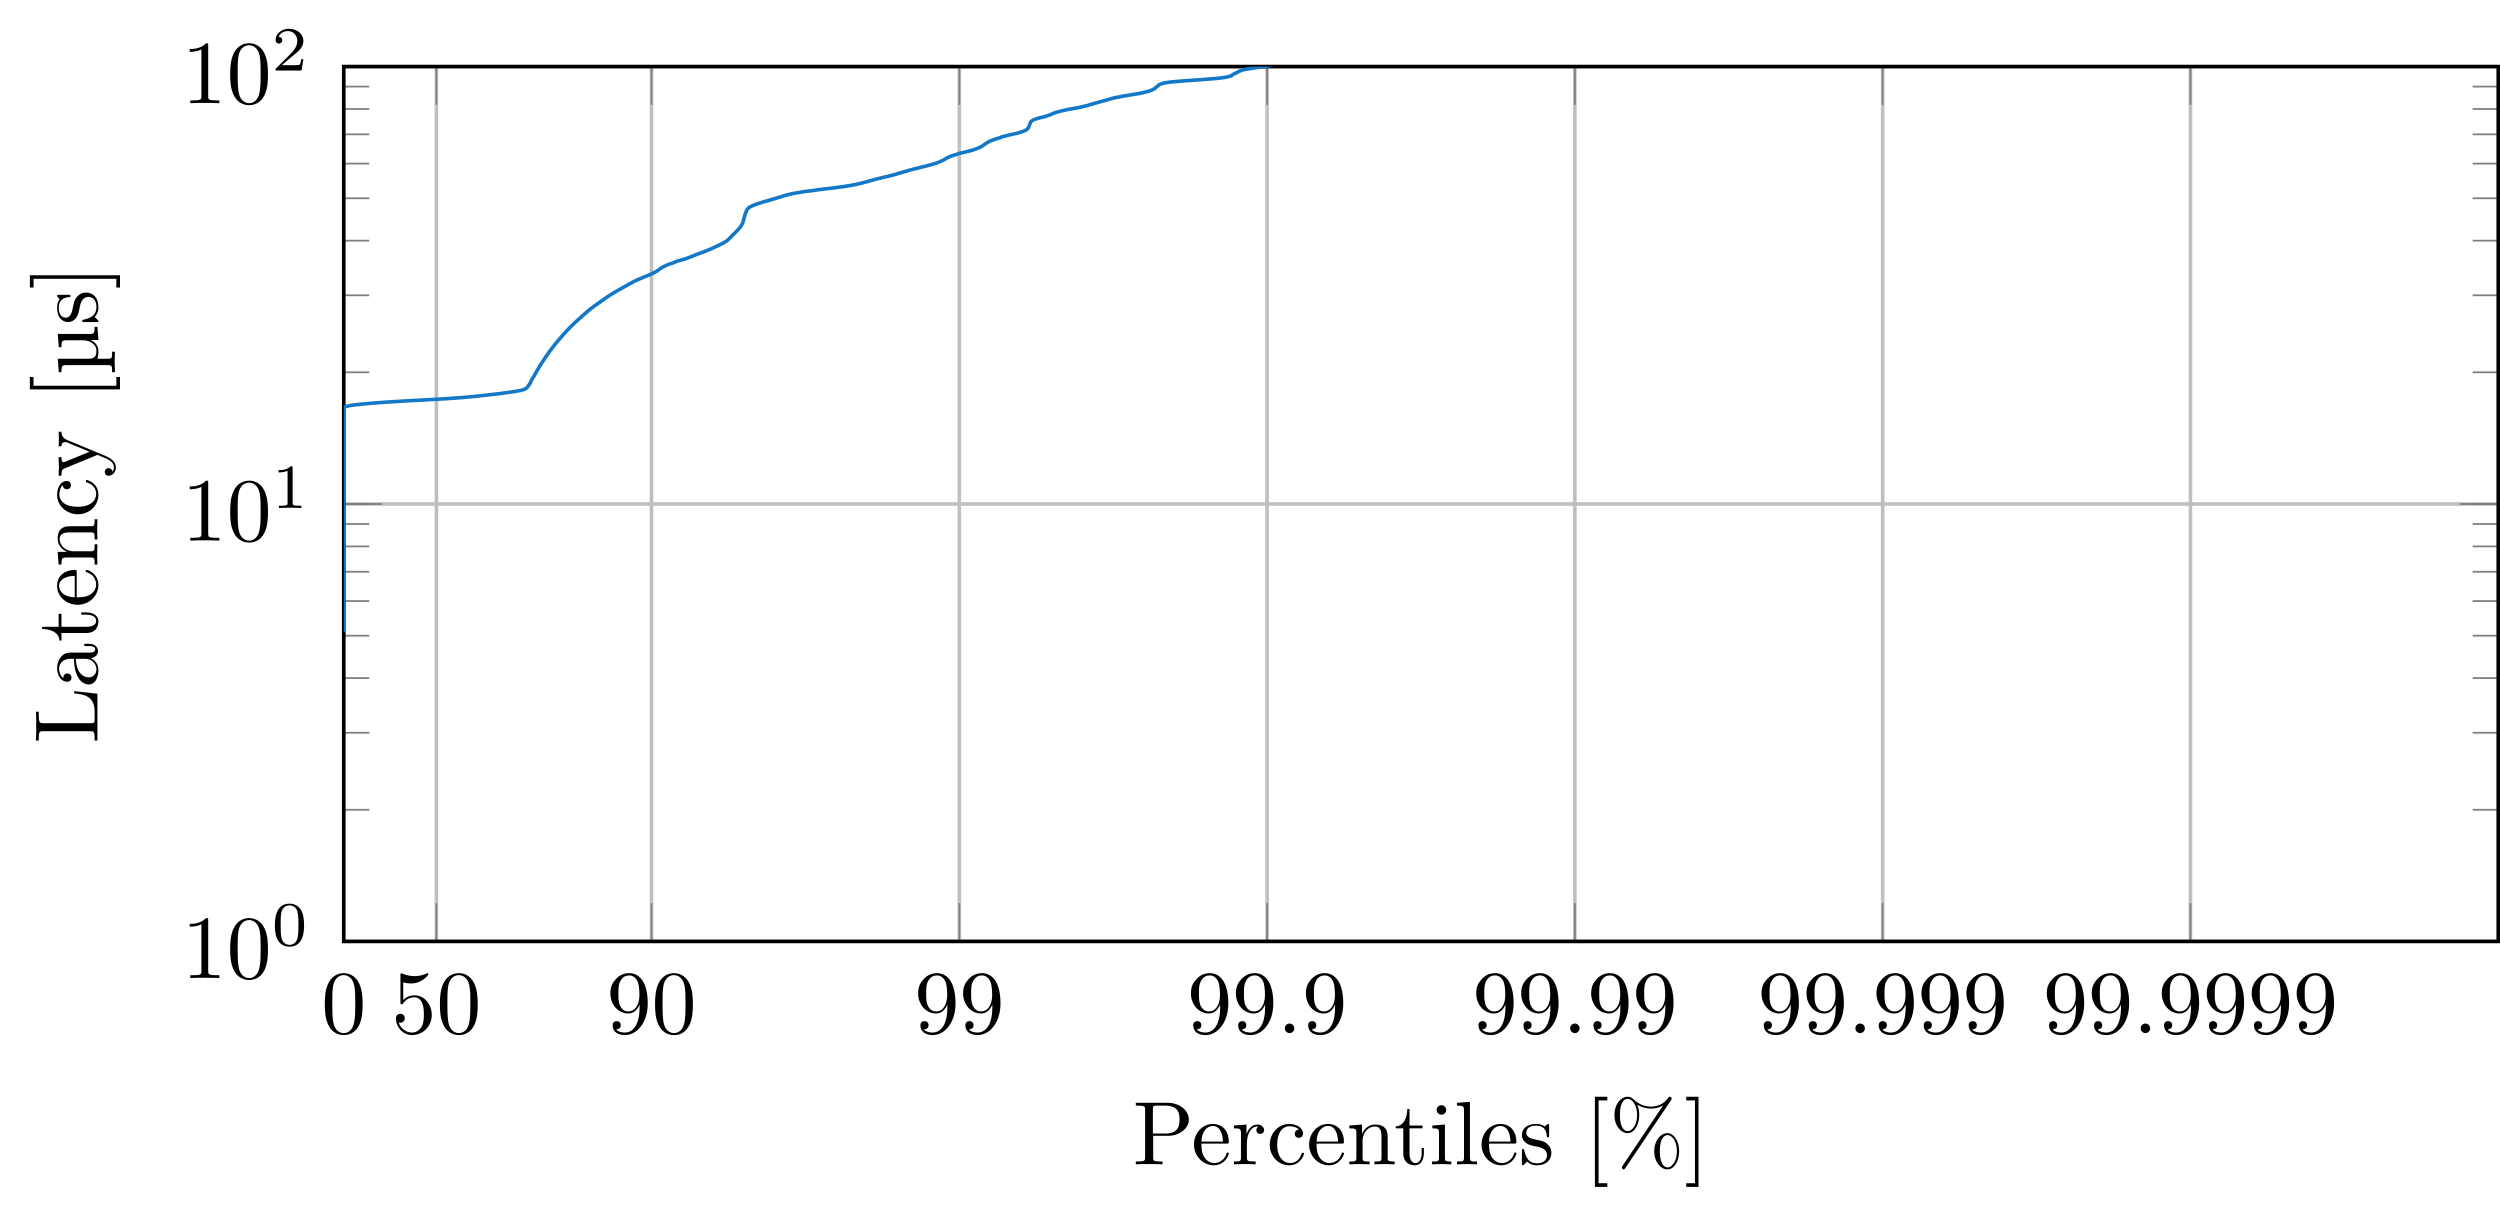 <?xml version="1.0" encoding="UTF-8"?>
<svg xmlns="http://www.w3.org/2000/svg" xmlns:xlink="http://www.w3.org/1999/xlink" width="276.906pt" height="134.773pt" viewBox="0 0 276.906 134.773" version="1.1">
<defs>
<g>
<symbol overflow="visible" id="glyph0-0">
<path style="stroke:none;" d=""/>
</symbol>
<symbol overflow="visible" id="glyph0-1">
<path style="stroke:none;" d="M 4.578 -3.188 C 4.578 -3.984 4.531 -4.781 4.188 -5.516 C 3.734 -6.484 2.906 -6.641 2.5 -6.641 C 1.891 -6.641 1.172 -6.375 0.75 -5.453 C 0.438 -4.766 0.391 -3.984 0.391 -3.188 C 0.391 -2.438 0.422 -1.547 0.844 -0.781 C 1.266 0.016 2 0.219 2.484 0.219 C 3.016 0.219 3.781 0.016 4.219 -0.938 C 4.531 -1.625 4.578 -2.406 4.578 -3.188 Z M 3.766 -3.312 C 3.766 -2.562 3.766 -1.891 3.656 -1.25 C 3.5 -0.297 2.938 0 2.484 0 C 2.094 0 1.5 -0.25 1.328 -1.203 C 1.219 -1.797 1.219 -2.719 1.219 -3.312 C 1.219 -3.953 1.219 -4.609 1.297 -5.141 C 1.484 -6.328 2.234 -6.422 2.484 -6.422 C 2.812 -6.422 3.469 -6.234 3.656 -5.25 C 3.766 -4.688 3.766 -3.938 3.766 -3.312 Z M 3.766 -3.312 "/>
</symbol>
<symbol overflow="visible" id="glyph0-2">
<path style="stroke:none;" d="M 4.469 -2 C 4.469 -3.188 3.656 -4.188 2.578 -4.188 C 2.109 -4.188 1.672 -4.031 1.312 -3.672 L 1.312 -5.625 C 1.516 -5.562 1.844 -5.5 2.156 -5.5 C 3.391 -5.5 4.094 -6.406 4.094 -6.531 C 4.094 -6.594 4.062 -6.641 3.984 -6.641 C 3.984 -6.641 3.953 -6.641 3.906 -6.609 C 3.703 -6.516 3.219 -6.312 2.547 -6.312 C 2.156 -6.312 1.688 -6.391 1.219 -6.594 C 1.141 -6.625 1.109 -6.625 1.109 -6.625 C 1 -6.625 1 -6.547 1 -6.391 L 1 -3.438 C 1 -3.266 1 -3.188 1.141 -3.188 C 1.219 -3.188 1.234 -3.203 1.281 -3.266 C 1.391 -3.422 1.75 -3.969 2.562 -3.969 C 3.078 -3.969 3.328 -3.516 3.406 -3.328 C 3.562 -2.953 3.594 -2.578 3.594 -2.078 C 3.594 -1.719 3.594 -1.125 3.344 -0.703 C 3.109 -0.312 2.734 -0.062 2.281 -0.062 C 1.562 -0.062 0.984 -0.594 0.812 -1.172 C 0.844 -1.172 0.875 -1.156 0.984 -1.156 C 1.312 -1.156 1.484 -1.406 1.484 -1.641 C 1.484 -1.891 1.312 -2.141 0.984 -2.141 C 0.844 -2.141 0.5 -2.062 0.5 -1.609 C 0.5 -0.75 1.188 0.219 2.297 0.219 C 3.453 0.219 4.469 -0.734 4.469 -2 Z M 4.469 -2 "/>
</symbol>
<symbol overflow="visible" id="glyph0-3">
<path style="stroke:none;" d="M 4.562 -3.281 C 4.562 -5.969 3.406 -6.641 2.516 -6.641 C 1.969 -6.641 1.484 -6.453 1.062 -6.016 C 0.641 -5.562 0.422 -5.141 0.422 -4.391 C 0.422 -3.156 1.297 -2.172 2.406 -2.172 C 3.016 -2.172 3.422 -2.594 3.656 -3.172 L 3.656 -2.844 C 3.656 -0.516 2.625 -0.062 2.047 -0.062 C 1.875 -0.062 1.328 -0.078 1.062 -0.422 C 1.5 -0.422 1.578 -0.703 1.578 -0.875 C 1.578 -1.188 1.344 -1.328 1.125 -1.328 C 0.969 -1.328 0.672 -1.25 0.672 -0.859 C 0.672 -0.188 1.203 0.219 2.047 0.219 C 3.344 0.219 4.562 -1.141 4.562 -3.281 Z M 3.641 -4.203 C 3.641 -3.375 3.297 -2.406 2.422 -2.406 C 2.266 -2.406 1.797 -2.406 1.5 -3.031 C 1.312 -3.406 1.312 -3.891 1.312 -4.391 C 1.312 -4.922 1.312 -5.391 1.531 -5.766 C 1.797 -6.266 2.172 -6.391 2.516 -6.391 C 2.984 -6.391 3.312 -6.047 3.484 -5.609 C 3.594 -5.281 3.641 -4.656 3.641 -4.203 Z M 3.641 -4.203 "/>
</symbol>
<symbol overflow="visible" id="glyph0-4">
<path style="stroke:none;" d="M 1.906 -0.531 C 1.906 -0.812 1.672 -1.062 1.391 -1.062 C 1.094 -1.062 0.859 -0.812 0.859 -0.531 C 0.859 -0.234 1.094 0 1.391 0 C 1.672 0 1.906 -0.234 1.906 -0.531 Z M 1.906 -0.531 "/>
</symbol>
<symbol overflow="visible" id="glyph0-5">
<path style="stroke:none;" d="M 6.219 -4.953 C 6.219 -5.938 5.234 -6.812 3.875 -6.812 L 0.344 -6.812 L 0.344 -6.5 L 0.594 -6.5 C 1.359 -6.5 1.375 -6.391 1.375 -6.031 L 1.375 -0.781 C 1.375 -0.422 1.359 -0.312 0.594 -0.312 L 0.344 -0.312 L 0.344 0 C 0.703 -0.031 1.438 -0.031 1.812 -0.031 C 2.188 -0.031 2.938 -0.031 3.297 0 L 3.297 -0.312 L 3.047 -0.312 C 2.281 -0.312 2.266 -0.422 2.266 -0.781 L 2.266 -3.156 L 3.953 -3.156 C 5.141 -3.156 6.219 -3.953 6.219 -4.953 Z M 5.188 -4.953 C 5.188 -4.484 5.188 -3.406 3.609 -3.406 L 2.234 -3.406 L 2.234 -6.094 C 2.234 -6.438 2.25 -6.5 2.719 -6.5 L 3.609 -6.5 C 5.188 -6.5 5.188 -5.438 5.188 -4.953 Z M 5.188 -4.953 "/>
</symbol>
<symbol overflow="visible" id="glyph0-6">
<path style="stroke:none;" d="M 4.141 -1.188 C 4.141 -1.281 4.062 -1.312 4 -1.312 C 3.922 -1.312 3.891 -1.25 3.875 -1.172 C 3.531 -0.141 2.625 -0.141 2.531 -0.141 C 2.031 -0.141 1.641 -0.438 1.406 -0.812 C 1.109 -1.281 1.109 -1.938 1.109 -2.297 L 3.891 -2.297 C 4.109 -2.297 4.141 -2.297 4.141 -2.516 C 4.141 -3.5 3.594 -4.469 2.359 -4.469 C 1.203 -4.469 0.281 -3.438 0.281 -2.188 C 0.281 -0.859 1.328 0.109 2.469 0.109 C 3.688 0.109 4.141 -1 4.141 -1.188 Z M 3.484 -2.516 L 1.109 -2.516 C 1.172 -4 2.016 -4.25 2.359 -4.25 C 3.375 -4.25 3.484 -2.906 3.484 -2.516 Z M 3.484 -2.516 "/>
</symbol>
<symbol overflow="visible" id="glyph0-7">
<path style="stroke:none;" d="M 3.625 -3.797 C 3.625 -4.109 3.312 -4.406 2.891 -4.406 C 2.156 -4.406 1.797 -3.734 1.672 -3.312 L 1.672 -4.406 L 0.281 -4.297 L 0.281 -3.984 C 0.984 -3.984 1.062 -3.922 1.062 -3.422 L 1.062 -0.75 C 1.062 -0.312 0.953 -0.312 0.281 -0.312 L 0.281 0 L 1.422 -0.031 C 1.812 -0.031 2.281 -0.031 2.688 0 L 2.688 -0.312 L 2.469 -0.312 C 1.734 -0.312 1.719 -0.422 1.719 -0.781 L 1.719 -2.312 C 1.719 -3.297 2.141 -4.188 2.891 -4.188 C 2.953 -4.188 2.984 -4.188 3 -4.172 C 2.969 -4.172 2.766 -4.047 2.766 -3.781 C 2.766 -3.516 2.984 -3.359 3.203 -3.359 C 3.375 -3.359 3.625 -3.484 3.625 -3.797 Z M 3.625 -3.797 "/>
</symbol>
<symbol overflow="visible" id="glyph0-8">
<path style="stroke:none;" d="M 4.141 -1.188 C 4.141 -1.281 4.031 -1.281 4 -1.281 C 3.922 -1.281 3.891 -1.25 3.875 -1.188 C 3.594 -0.266 2.938 -0.141 2.578 -0.141 C 2.047 -0.141 1.172 -0.562 1.172 -2.172 C 1.172 -3.797 1.984 -4.219 2.516 -4.219 C 2.609 -4.219 3.234 -4.203 3.578 -3.844 C 3.172 -3.812 3.109 -3.516 3.109 -3.391 C 3.109 -3.125 3.297 -2.938 3.562 -2.938 C 3.828 -2.938 4.031 -3.094 4.031 -3.406 C 4.031 -4.078 3.266 -4.469 2.5 -4.469 C 1.25 -4.469 0.344 -3.391 0.344 -2.156 C 0.344 -0.875 1.328 0.109 2.484 0.109 C 3.812 0.109 4.141 -1.094 4.141 -1.188 Z M 4.141 -1.188 "/>
</symbol>
<symbol overflow="visible" id="glyph0-9">
<path style="stroke:none;" d="M 5.328 0 L 5.328 -0.312 C 4.812 -0.312 4.562 -0.312 4.562 -0.609 L 4.562 -2.516 C 4.562 -3.375 4.562 -3.672 4.25 -4.031 C 4.109 -4.203 3.781 -4.406 3.203 -4.406 C 2.469 -4.406 2 -3.984 1.719 -3.359 L 1.719 -4.406 L 0.312 -4.297 L 0.312 -3.984 C 1.016 -3.984 1.094 -3.922 1.094 -3.422 L 1.094 -0.75 C 1.094 -0.312 0.984 -0.312 0.312 -0.312 L 0.312 0 L 1.453 -0.031 L 2.562 0 L 2.562 -0.312 C 1.891 -0.312 1.781 -0.312 1.781 -0.75 L 1.781 -2.594 C 1.781 -3.625 2.5 -4.188 3.125 -4.188 C 3.766 -4.188 3.875 -3.656 3.875 -3.078 L 3.875 -0.75 C 3.875 -0.312 3.766 -0.312 3.094 -0.312 L 3.094 0 L 4.219 -0.031 Z M 5.328 0 "/>
</symbol>
<symbol overflow="visible" id="glyph0-10">
<path style="stroke:none;" d="M 3.312 -1.234 L 3.312 -1.797 L 3.062 -1.797 L 3.062 -1.25 C 3.062 -0.516 2.766 -0.141 2.391 -0.141 C 1.719 -0.141 1.719 -1.047 1.719 -1.219 L 1.719 -3.984 L 3.156 -3.984 L 3.156 -4.297 L 1.719 -4.297 L 1.719 -6.125 L 1.469 -6.125 C 1.469 -5.312 1.172 -4.25 0.188 -4.203 L 0.188 -3.984 L 1.031 -3.984 L 1.031 -1.234 C 1.031 -0.016 1.969 0.109 2.328 0.109 C 3.031 0.109 3.312 -0.594 3.312 -1.234 Z M 3.312 -1.234 "/>
</symbol>
<symbol overflow="visible" id="glyph0-11">
<path style="stroke:none;" d="M 2.469 0 L 2.469 -0.312 C 1.797 -0.312 1.766 -0.359 1.766 -0.75 L 1.766 -4.406 L 0.375 -4.297 L 0.375 -3.984 C 1.016 -3.984 1.109 -3.922 1.109 -3.438 L 1.109 -0.75 C 1.109 -0.312 1 -0.312 0.328 -0.312 L 0.328 0 L 1.422 -0.031 C 1.781 -0.031 2.125 -0.016 2.469 0 Z M 1.906 -6.016 C 1.906 -6.297 1.688 -6.547 1.391 -6.547 C 1.047 -6.547 0.844 -6.266 0.844 -6.016 C 0.844 -5.75 1.078 -5.5 1.375 -5.5 C 1.719 -5.5 1.906 -5.766 1.906 -6.016 Z M 1.906 -6.016 "/>
</symbol>
<symbol overflow="visible" id="glyph0-12">
<path style="stroke:none;" d="M 2.547 0 L 2.547 -0.312 C 1.875 -0.312 1.766 -0.312 1.766 -0.75 L 1.766 -6.922 L 0.328 -6.812 L 0.328 -6.5 C 1.031 -6.5 1.109 -6.438 1.109 -5.938 L 1.109 -0.75 C 1.109 -0.312 1 -0.312 0.328 -0.312 L 0.328 0 L 1.438 -0.031 Z M 2.547 0 "/>
</symbol>
<symbol overflow="visible" id="glyph0-13">
<path style="stroke:none;" d="M 3.594 -1.281 C 3.594 -1.797 3.297 -2.109 3.172 -2.219 C 2.844 -2.547 2.453 -2.625 2.031 -2.703 C 1.469 -2.812 0.812 -2.938 0.812 -3.516 C 0.812 -3.875 1.062 -4.281 1.922 -4.281 C 3.016 -4.281 3.078 -3.375 3.094 -3.078 C 3.094 -2.984 3.203 -2.984 3.203 -2.984 C 3.344 -2.984 3.344 -3.031 3.344 -3.219 L 3.344 -4.234 C 3.344 -4.391 3.344 -4.469 3.234 -4.469 C 3.188 -4.469 3.156 -4.469 3.031 -4.344 C 3 -4.312 2.906 -4.219 2.859 -4.188 C 2.484 -4.469 2.078 -4.469 1.922 -4.469 C 0.703 -4.469 0.328 -3.797 0.328 -3.234 C 0.328 -2.891 0.484 -2.609 0.75 -2.391 C 1.078 -2.141 1.359 -2.078 2.078 -1.938 C 2.297 -1.891 3.109 -1.734 3.109 -1.016 C 3.109 -0.516 2.766 -0.109 1.984 -0.109 C 1.141 -0.109 0.781 -0.672 0.594 -1.531 C 0.562 -1.656 0.562 -1.688 0.453 -1.688 C 0.328 -1.688 0.328 -1.625 0.328 -1.453 L 0.328 -0.125 C 0.328 0.047 0.328 0.109 0.438 0.109 C 0.484 0.109 0.5 0.094 0.688 -0.094 C 0.703 -0.109 0.703 -0.125 0.891 -0.312 C 1.328 0.094 1.781 0.109 1.984 0.109 C 3.125 0.109 3.594 -0.562 3.594 -1.281 Z M 3.594 -1.281 "/>
</symbol>
<symbol overflow="visible" id="glyph0-14">
<path style="stroke:none;" d="M 2.547 2.5 L 2.547 2.094 L 1.578 2.094 L 1.578 -7.078 L 2.547 -7.078 L 2.547 -7.484 L 1.172 -7.484 L 1.172 2.5 Z M 2.547 2.5 "/>
</symbol>
<symbol overflow="visible" id="glyph0-15">
<path style="stroke:none;" d="M 6.906 -7.281 C 6.906 -7.391 6.812 -7.484 6.703 -7.484 C 6.609 -7.484 6.562 -7.406 6.5 -7.344 C 6 -6.656 5.328 -6.391 4.609 -6.391 C 3.906 -6.391 3.297 -6.641 2.734 -7.156 C 2.547 -7.328 2.344 -7.484 2.031 -7.484 C 1.266 -7.484 0.562 -6.641 0.562 -5.469 C 0.562 -4.266 1.281 -3.453 2.031 -3.453 C 2.75 -3.453 3.312 -4.344 3.312 -5.469 C 3.312 -5.609 3.312 -6.078 3.109 -6.594 C 3.766 -6.219 4.25 -6.172 4.609 -6.172 C 5.375 -6.172 5.875 -6.484 5.938 -6.516 L 5.953 -6.516 L 1.469 0.156 C 1.391 0.297 1.391 0.359 1.391 0.359 C 1.391 0.469 1.484 0.562 1.578 0.562 C 1.688 0.562 1.703 0.516 1.781 0.406 L 6.828 -7.094 C 6.891 -7.188 6.906 -7.219 6.906 -7.281 Z M 7.734 -1.453 C 7.734 -2.594 7.141 -3.453 6.438 -3.453 C 5.688 -3.453 4.969 -2.625 4.969 -1.453 C 4.969 -0.25 5.688 0.562 6.438 0.562 C 7.172 0.562 7.734 -0.328 7.734 -1.453 Z M 3.078 -5.469 C 3.078 -4.391 2.547 -3.672 2.031 -3.672 C 1.828 -3.672 1.172 -3.812 1.172 -5.469 C 1.172 -7.125 1.828 -7.25 2.031 -7.25 C 2.562 -7.25 3.078 -6.516 3.078 -5.469 Z M 7.484 -1.453 C 7.484 -0.375 6.969 0.344 6.453 0.344 C 6.25 0.344 5.594 0.203 5.594 -1.453 C 5.594 -3.109 6.234 -3.234 6.453 -3.234 C 6.984 -3.234 7.484 -2.5 7.484 -1.453 Z M 7.484 -1.453 "/>
</symbol>
<symbol overflow="visible" id="glyph0-16">
<path style="stroke:none;" d="M 1.578 2.5 L 1.578 -7.484 L 0.219 -7.484 L 0.219 -7.078 L 1.188 -7.078 L 1.188 2.094 L 0.219 2.094 L 0.219 2.5 Z M 1.578 2.5 "/>
</symbol>
<symbol overflow="visible" id="glyph1-0">
<path style="stroke:none;" d=""/>
</symbol>
<symbol overflow="visible" id="glyph1-1">
<path style="stroke:none;" d="M 2.938 -6.375 C 2.938 -6.625 2.938 -6.641 2.703 -6.641 C 2.078 -6 1.203 -6 0.891 -6 L 0.891 -5.688 C 1.094 -5.688 1.672 -5.688 2.188 -5.953 L 2.188 -0.781 C 2.188 -0.422 2.156 -0.312 1.266 -0.312 L 0.953 -0.312 L 0.953 0 C 1.297 -0.031 2.156 -0.031 2.562 -0.031 C 2.953 -0.031 3.828 -0.031 4.172 0 L 4.172 -0.312 L 3.859 -0.312 C 2.953 -0.312 2.938 -0.422 2.938 -0.781 Z M 2.938 -6.375 "/>
</symbol>
<symbol overflow="visible" id="glyph1-2">
<path style="stroke:none;" d="M 4.578 -3.188 C 4.578 -3.984 4.531 -4.781 4.188 -5.516 C 3.734 -6.484 2.906 -6.641 2.5 -6.641 C 1.891 -6.641 1.172 -6.375 0.75 -5.453 C 0.438 -4.766 0.391 -3.984 0.391 -3.188 C 0.391 -2.438 0.422 -1.547 0.844 -0.781 C 1.266 0.016 2 0.219 2.484 0.219 C 3.016 0.219 3.781 0.016 4.219 -0.938 C 4.531 -1.625 4.578 -2.406 4.578 -3.188 Z M 2.484 0 C 2.094 0 1.5 -0.25 1.328 -1.203 C 1.219 -1.797 1.219 -2.719 1.219 -3.312 C 1.219 -3.953 1.219 -4.609 1.297 -5.141 C 1.484 -6.328 2.234 -6.422 2.484 -6.422 C 2.812 -6.422 3.469 -6.234 3.656 -5.25 C 3.766 -4.688 3.766 -3.938 3.766 -3.312 C 3.766 -2.562 3.766 -1.891 3.656 -1.25 C 3.5 -0.297 2.938 0 2.484 0 Z M 2.484 0 "/>
</symbol>
<symbol overflow="visible" id="glyph2-0">
<path style="stroke:none;" d=""/>
</symbol>
<symbol overflow="visible" id="glyph2-1">
<path style="stroke:none;" d="M 3.594 -2.219 C 3.594 -2.984 3.5 -3.547 3.188 -4.031 C 2.969 -4.344 2.531 -4.625 1.984 -4.625 C 0.359 -4.625 0.359 -2.719 0.359 -2.219 C 0.359 -1.719 0.359 0.141 1.984 0.141 C 3.594 0.141 3.594 -1.719 3.594 -2.219 Z M 1.984 -0.062 C 1.656 -0.062 1.234 -0.25 1.094 -0.812 C 1 -1.219 1 -1.797 1 -2.312 C 1 -2.828 1 -3.359 1.094 -3.734 C 1.25 -4.281 1.688 -4.438 1.984 -4.438 C 2.359 -4.438 2.719 -4.203 2.844 -3.797 C 2.953 -3.422 2.969 -2.922 2.969 -2.312 C 2.969 -1.797 2.969 -1.281 2.875 -0.844 C 2.734 -0.203 2.266 -0.062 1.984 -0.062 Z M 1.984 -0.062 "/>
</symbol>
<symbol overflow="visible" id="glyph2-2">
<path style="stroke:none;" d="M 2.328 -4.438 C 2.328 -4.625 2.328 -4.625 2.125 -4.625 C 1.672 -4.188 1.047 -4.188 0.766 -4.188 L 0.766 -3.938 C 0.922 -3.938 1.391 -3.938 1.766 -4.125 L 1.766 -0.578 C 1.766 -0.344 1.766 -0.25 1.078 -0.25 L 0.812 -0.25 L 0.812 0 C 0.938 0 1.797 -0.031 2.047 -0.031 C 2.266 -0.031 3.141 0 3.297 0 L 3.297 -0.25 L 3.031 -0.25 C 2.328 -0.25 2.328 -0.344 2.328 -0.578 Z M 2.328 -4.438 "/>
</symbol>
<symbol overflow="visible" id="glyph2-3">
<path style="stroke:none;" d="M 3.516 -1.266 L 3.281 -1.266 C 3.266 -1.109 3.188 -0.703 3.094 -0.641 C 3.047 -0.594 2.516 -0.594 2.406 -0.594 L 1.125 -0.594 C 1.859 -1.234 2.109 -1.438 2.516 -1.766 C 3.031 -2.172 3.516 -2.609 3.516 -3.266 C 3.516 -4.109 2.781 -4.625 1.891 -4.625 C 1.031 -4.625 0.438 -4.016 0.438 -3.375 C 0.438 -3.031 0.734 -2.984 0.812 -2.984 C 0.969 -2.984 1.172 -3.109 1.172 -3.359 C 1.172 -3.484 1.125 -3.734 0.766 -3.734 C 0.984 -4.219 1.453 -4.375 1.781 -4.375 C 2.484 -4.375 2.844 -3.828 2.844 -3.266 C 2.844 -2.656 2.406 -2.188 2.188 -1.938 L 0.516 -0.266 C 0.438 -0.203 0.438 -0.188 0.438 0 L 3.312 0 Z M 3.516 -1.266 "/>
</symbol>
<symbol overflow="visible" id="glyph3-0">
<path style="stroke:none;" d=""/>
</symbol>
<symbol overflow="visible" id="glyph3-1">
<path style="stroke:none;" d="M -2.578 -5.797 L -2.578 -5.547 C -1.562 -5.438 -0.312 -5.297 -0.312 -3.547 L -0.312 -2.734 C -0.312 -2.266 -0.375 -2.25 -0.703 -2.25 L -6.016 -2.25 C -6.359 -2.25 -6.5 -2.25 -6.5 -3.188 L -6.5 -3.516 L -6.812 -3.516 C -6.781 -3.156 -6.781 -2.25 -6.781 -1.844 C -6.781 -1.453 -6.781 -0.672 -6.812 -0.328 L -6.5 -0.328 L -6.5 -0.562 C -6.5 -1.328 -6.391 -1.359 -6.031 -1.359 L -0.781 -1.359 C -0.422 -1.359 -0.312 -1.328 -0.312 -0.562 L -0.312 -0.328 L 0 -0.328 L 0 -5.516 Z M -2.578 -5.797 "/>
</symbol>
<symbol overflow="visible" id="glyph3-2">
<path style="stroke:none;" d="M -0.891 -4.812 L -1.453 -4.812 L -1.453 -4.562 L -0.891 -4.562 C -0.312 -4.562 -0.25 -4.312 -0.25 -4.203 C -0.25 -3.875 -0.703 -3.844 -0.75 -3.844 L -2.734 -3.844 C -3.156 -3.844 -3.547 -3.844 -3.922 -3.484 C -4.312 -3.094 -4.469 -2.594 -4.469 -2.109 C -4.469 -1.297 -4 -0.609 -3.344 -0.609 C -3.047 -0.609 -2.875 -0.812 -2.875 -1.062 C -2.875 -1.344 -3.078 -1.531 -3.328 -1.531 C -3.453 -1.531 -3.781 -1.469 -3.781 -1.016 C -4.141 -1.281 -4.25 -1.781 -4.25 -2.094 C -4.25 -2.578 -3.859 -3.156 -2.969 -3.156 L -2.609 -3.156 C -2.578 -2.641 -2.547 -1.938 -2.25 -1.312 C -1.906 -0.562 -1.391 -0.312 -0.953 -0.312 C -0.141 -0.312 0.109 -1.281 0.109 -1.906 C 0.109 -2.578 -0.297 -3.031 -0.75 -3.219 C -0.359 -3.266 0.062 -3.531 0.062 -4 C 0.062 -4.203 -0.078 -4.812 -0.891 -4.812 Z M -1.391 -3.156 C -0.453 -3.156 -0.109 -2.438 -0.109 -1.984 C -0.109 -1.5 -0.453 -1.094 -0.953 -1.094 C -1.5 -1.094 -2.328 -1.5 -2.391 -3.156 Z M -1.391 -3.156 "/>
</symbol>
<symbol overflow="visible" id="glyph3-3">
<path style="stroke:none;" d="M -1.234 -3.312 L -1.797 -3.312 L -1.797 -3.062 L -1.25 -3.062 C -0.516 -3.062 -0.141 -2.766 -0.141 -2.391 C -0.141 -1.719 -1.047 -1.719 -1.219 -1.719 L -3.984 -1.719 L -3.984 -3.156 L -4.297 -3.156 L -4.297 -1.719 L -6.125 -1.719 L -6.125 -1.469 C -5.312 -1.469 -4.25 -1.172 -4.203 -0.188 L -3.984 -0.188 L -3.984 -1.031 L -1.234 -1.031 C -0.016 -1.031 0.109 -1.969 0.109 -2.328 C 0.109 -3.031 -0.594 -3.312 -1.234 -3.312 Z M -1.234 -3.312 "/>
</symbol>
<symbol overflow="visible" id="glyph3-4">
<path style="stroke:none;" d="M -1.188 -4.141 C -1.281 -4.141 -1.312 -4.062 -1.312 -4 C -1.312 -3.922 -1.25 -3.891 -1.172 -3.875 C -0.141 -3.531 -0.141 -2.625 -0.141 -2.531 C -0.141 -2.031 -0.438 -1.641 -0.812 -1.406 C -1.281 -1.109 -1.938 -1.109 -2.297 -1.109 L -2.297 -3.891 C -2.297 -4.109 -2.297 -4.141 -2.516 -4.141 C -3.5 -4.141 -4.469 -3.594 -4.469 -2.359 C -4.469 -1.203 -3.438 -0.281 -2.188 -0.281 C -0.859 -0.281 0.109 -1.328 0.109 -2.469 C 0.109 -3.688 -1 -4.141 -1.188 -4.141 Z M -2.516 -3.484 L -2.516 -1.109 C -4 -1.172 -4.25 -2.016 -4.25 -2.359 C -4.25 -3.375 -2.906 -3.484 -2.516 -3.484 Z M -2.516 -3.484 "/>
</symbol>
<symbol overflow="visible" id="glyph3-5">
<path style="stroke:none;" d="M 0 -5.328 L -0.312 -5.328 C -0.312 -4.812 -0.312 -4.562 -0.609 -4.562 L -2.516 -4.562 C -3.375 -4.562 -3.672 -4.562 -4.031 -4.25 C -4.203 -4.109 -4.406 -3.781 -4.406 -3.203 C -4.406 -2.469 -3.984 -2 -3.359 -1.719 L -4.406 -1.719 L -4.297 -0.312 L -3.984 -0.312 C -3.984 -1.016 -3.922 -1.094 -3.422 -1.094 L -0.75 -1.094 C -0.312 -1.094 -0.312 -0.984 -0.312 -0.312 L 0 -0.312 L -0.031 -1.453 L 0 -2.562 L -0.312 -2.562 C -0.312 -1.891 -0.312 -1.781 -0.75 -1.781 L -2.594 -1.781 C -3.625 -1.781 -4.188 -2.5 -4.188 -3.125 C -4.188 -3.766 -3.656 -3.875 -3.078 -3.875 L -0.75 -3.875 C -0.312 -3.875 -0.312 -3.766 -0.312 -3.094 L 0 -3.094 L -0.031 -4.219 Z M 0 -5.328 "/>
</symbol>
<symbol overflow="visible" id="glyph3-6">
<path style="stroke:none;" d="M -1.188 -4.141 C -1.281 -4.141 -1.281 -4.031 -1.281 -4 C -1.281 -3.922 -1.25 -3.891 -1.188 -3.875 C -0.266 -3.594 -0.141 -2.938 -0.141 -2.578 C -0.141 -2.047 -0.562 -1.172 -2.172 -1.172 C -3.797 -1.172 -4.219 -1.984 -4.219 -2.516 C -4.219 -2.609 -4.203 -3.234 -3.844 -3.578 C -3.812 -3.172 -3.516 -3.109 -3.391 -3.109 C -3.125 -3.109 -2.938 -3.297 -2.938 -3.562 C -2.938 -3.828 -3.094 -4.031 -3.406 -4.031 C -4.078 -4.031 -4.469 -3.266 -4.469 -2.5 C -4.469 -1.25 -3.391 -0.344 -2.156 -0.344 C -0.875 -0.344 0.109 -1.328 0.109 -2.484 C 0.109 -3.812 -1.094 -4.141 -1.188 -4.141 Z M -1.188 -4.141 "/>
</symbol>
<symbol overflow="visible" id="glyph3-7">
<path style="stroke:none;" d="M -3.984 -5.062 L -4.297 -5.062 C -4.281 -4.828 -4.266 -4.547 -4.266 -4.312 L -4.297 -3.453 L -3.984 -3.453 C -3.984 -3.766 -3.812 -3.922 -3.562 -3.922 C -3.453 -3.922 -3.438 -3.906 -3.312 -3.859 L -0.875 -2.844 L -3.547 -1.75 C -3.656 -1.703 -3.688 -1.688 -3.734 -1.688 C -3.984 -1.688 -3.984 -2.047 -3.984 -2.25 L -4.297 -2.25 L -4.266 -1.156 C -4.266 -0.891 -4.281 -0.484 -4.297 -0.188 L -3.984 -0.188 C -3.984 -0.672 -3.984 -0.859 -3.641 -1 L 0 -2.5 L 0.594 -2.25 C 1.141 -2.031 1.828 -1.75 1.828 -1.109 C 1.828 -1.062 1.828 -0.828 1.641 -0.641 C 1.609 -0.953 1.391 -1.031 1.219 -1.031 C 0.969 -1.031 0.812 -0.844 0.812 -0.609 C 0.812 -0.406 0.938 -0.188 1.234 -0.188 C 1.688 -0.188 2.047 -0.609 2.047 -1.109 C 2.047 -1.734 1.469 -2.141 0.906 -2.375 L -3.344 -4.141 C -3.984 -4.391 -3.984 -4.906 -3.984 -5.062 Z M -3.984 -5.062 "/>
</symbol>
<symbol overflow="visible" id="glyph3-8">
<path style="stroke:none;" d="M 2.5 -2.547 L 2.094 -2.547 L 2.094 -1.578 L -7.078 -1.578 L -7.078 -2.547 L -7.484 -2.547 L -7.484 -1.172 L 2.5 -1.172 Z M 2.5 -2.547 "/>
</symbol>
<symbol overflow="visible" id="glyph3-9">
<path style="stroke:none;" d="M 2.5 -1.578 L -7.484 -1.578 L -7.484 -0.219 L -7.078 -0.219 L -7.078 -1.188 L 2.094 -1.188 L 2.094 -0.219 L 2.5 -0.219 Z M 2.5 -1.578 "/>
</symbol>
<symbol overflow="visible" id="glyph4-0">
<path style="stroke:none;" d=""/>
</symbol>
<symbol overflow="visible" id="glyph4-1">
<path style="stroke:none;" d="M 0 -5.328 L -0.312 -5.328 C -0.312 -4.609 -0.375 -4.547 -0.891 -4.547 L -4.391 -4.547 L -4.281 -3.078 L -3.984 -3.078 C -3.984 -3.781 -3.906 -3.844 -3.406 -3.844 L -1.672 -3.844 C -0.781 -3.844 -0.109 -3.391 -0.109 -2.656 C -0.109 -1.828 -0.594 -1.797 -1.109 -1.797 L -4.391 -1.797 L -4.281 -0.312 L -3.984 -0.312 C -3.984 -1.031 -3.906 -1.094 -3.406 -1.094 L 1.156 -1.094 C 1.625 -1.094 1.625 -1 1.625 -0.312 L 1.938 -0.312 L 1.906 -1.453 L 1.938 -2.578 L 1.625 -2.578 C 1.625 -1.891 1.625 -1.797 1.156 -1.797 L -0.016 -1.797 C 0.047 -1.938 0.109 -2.219 0.109 -2.609 C 0.109 -3.156 -0.156 -3.594 -0.75 -3.875 L 0.109 -3.875 Z M 0 -5.328 "/>
</symbol>
<symbol overflow="visible" id="glyph5-0">
<path style="stroke:none;" d=""/>
</symbol>
<symbol overflow="visible" id="glyph5-1">
<path style="stroke:none;" d="M -1.938 -2.078 C -1.891 -2.297 -1.734 -3.109 -1.016 -3.109 C -0.516 -3.109 -0.109 -2.766 -0.109 -1.984 C -0.109 -1.141 -0.672 -0.781 -1.531 -0.594 C -1.656 -0.562 -1.688 -0.562 -1.688 -0.453 C -1.688 -0.328 -1.625 -0.328 -1.453 -0.328 L -0.125 -0.328 C 0.047 -0.328 0.109 -0.328 0.109 -0.438 C 0.109 -0.484 0.094 -0.5 -0.094 -0.688 C -0.109 -0.703 -0.125 -0.703 -0.312 -0.891 C 0.094 -1.328 0.109 -1.781 0.109 -1.984 C 0.109 -3.125 -0.562 -3.594 -1.281 -3.594 C -1.797 -3.594 -2.109 -3.297 -2.219 -3.172 C -2.547 -2.844 -2.625 -2.453 -2.703 -2.031 C -2.812 -1.469 -2.938 -0.812 -3.516 -0.812 C -3.875 -0.812 -4.281 -1.062 -4.281 -1.922 C -4.281 -3.016 -3.375 -3.078 -3.078 -3.094 C -2.984 -3.094 -2.984 -3.188 -2.984 -3.203 C -2.984 -3.344 -3.031 -3.344 -3.219 -3.344 L -4.234 -3.344 C -4.391 -3.344 -4.469 -3.344 -4.469 -3.234 C -4.469 -3.188 -4.469 -3.156 -4.344 -3.031 C -4.312 -3 -4.219 -2.906 -4.188 -2.859 C -4.469 -2.484 -4.469 -2.078 -4.469 -1.922 C -4.469 -0.703 -3.797 -0.328 -3.234 -0.328 C -2.891 -0.328 -2.609 -0.484 -2.391 -0.75 C -2.141 -1.078 -2.078 -1.359 -1.938 -2.078 Z M -1.938 -2.078 "/>
</symbol>
</g>
<clipPath id="clip1">
  <path d="M 37 7 L 276.906 7 L 276.906 105 L 37 105 Z M 37 7 "/>
</clipPath>
<clipPath id="clip2">
  <path d="M 37 9 L 276.906 9 L 276.906 105 L 37 105 Z M 37 9 "/>
</clipPath>
<clipPath id="clip3">
  <path d="M 37 7 L 276.906 7 L 276.906 105 L 37 105 Z M 37 7 "/>
</clipPath>
<clipPath id="clip4">
  <path d="M 38.074 7.375 L 276.711 7.375 L 276.711 76 L 38.074 76 Z M 38.074 7.375 "/>
</clipPath>
</defs>
<g id="surface1">
<path style="fill:none;stroke-width:0.399;stroke-linecap:butt;stroke-linejoin:miter;stroke:rgb(75%,75%,75%);stroke-opacity:1;stroke-miterlimit:10;" d="M -0.001 0.002 L -0.001 96.9 M 10.261 0.002 L 10.261 96.9 M 34.089 0.002 L 34.089 96.9 M 68.183 0.002 L 68.183 96.9 M 102.273 0.002 L 102.273 96.9 M 136.363 0.002 L 136.363 96.9 M 170.452 0.002 L 170.452 96.9 M 204.542 0.002 L 204.542 96.9 " transform="matrix(1,0,0,-1,38.075,104.275)"/>
<g clip-path="url(#clip1)" clip-rule="nonzero">
<path style="fill:none;stroke-width:0.399;stroke-linecap:butt;stroke-linejoin:miter;stroke:rgb(75%,75%,75%);stroke-opacity:1;stroke-miterlimit:10;" d="M -0.001 0.002 L 238.636 0.002 M -0.001 48.451 L 238.636 48.451 M -0.001 96.9 L 238.636 96.9 " transform="matrix(1,0,0,-1,38.075,104.275)"/>
</g>
<path style="fill:none;stroke-width:0.199;stroke-linecap:butt;stroke-linejoin:miter;stroke:rgb(50%,50%,50%);stroke-opacity:1;stroke-miterlimit:10;" d="M -0.001 0.002 L -0.001 4.236 M 10.261 0.002 L 10.261 4.236 M 34.089 0.002 L 34.089 4.236 M 68.183 0.002 L 68.183 4.236 M 102.273 0.002 L 102.273 4.236 M 136.363 0.002 L 136.363 4.236 M 170.452 0.002 L 170.452 4.236 M 204.542 0.002 L 204.542 4.236 M -0.001 96.9 L -0.001 92.666 M 10.261 96.9 L 10.261 92.666 M 34.089 96.9 L 34.089 92.666 M 68.183 96.9 L 68.183 92.666 M 102.273 96.9 L 102.273 92.666 M 136.363 96.9 L 136.363 92.666 M 170.452 96.9 L 170.452 92.666 M 204.542 96.9 L 204.542 92.666 " transform="matrix(1,0,0,-1,38.075,104.275)"/>
<g clip-path="url(#clip2)" clip-rule="nonzero">
<path style="fill:none;stroke-width:0.199;stroke-linecap:butt;stroke-linejoin:miter;stroke:rgb(50%,50%,50%);stroke-opacity:1;stroke-miterlimit:10;" d="M -0.001 0.002 L 2.831 0.002 M -0.001 14.584 L 2.831 14.584 M -0.001 23.115 L 2.831 23.115 M -0.001 29.17 L 2.831 29.17 M -0.001 33.865 L 2.831 33.865 M -0.001 37.701 L 2.831 37.701 M -0.001 40.947 L 2.831 40.947 M -0.001 43.755 L 2.831 43.755 M -0.001 46.232 L 2.831 46.232 M -0.001 48.451 L 2.831 48.451 M -0.001 63.037 L 2.831 63.037 M -0.001 71.568 L 2.831 71.568 M -0.001 77.619 L 2.831 77.619 M -0.001 82.314 L 2.831 82.314 M -0.001 86.154 L 2.831 86.154 M -0.001 89.396 L 2.831 89.396 M -0.001 92.205 L 2.831 92.205 M -0.001 94.685 L 2.831 94.685 M 238.636 0.002 L 235.8 0.002 M 238.636 14.584 L 235.8 14.584 M 238.636 23.115 L 235.8 23.115 M 238.636 29.17 L 235.8 29.17 M 238.636 33.865 L 235.8 33.865 M 238.636 37.701 L 235.8 37.701 M 238.636 40.947 L 235.8 40.947 M 238.636 43.755 L 235.8 43.755 M 238.636 46.232 L 235.8 46.232 M 238.636 48.451 L 235.8 48.451 M 238.636 63.037 L 235.8 63.037 M 238.636 71.568 L 235.8 71.568 M 238.636 77.619 L 235.8 77.619 M 238.636 82.314 L 235.8 82.314 M 238.636 86.154 L 235.8 86.154 M 238.636 89.396 L 235.8 89.396 M 238.636 92.205 L 235.8 92.205 M 238.636 94.685 L 235.8 94.685 " transform="matrix(1,0,0,-1,38.075,104.275)"/>
</g>
<g clip-path="url(#clip3)" clip-rule="nonzero">
<path style="fill:none;stroke-width:0.199;stroke-linecap:butt;stroke-linejoin:miter;stroke:rgb(50%,50%,50%);stroke-opacity:1;stroke-miterlimit:10;" d="M -0.001 0.002 L 4.249 0.002 M -0.001 48.451 L 4.249 48.451 M -0.001 96.9 L 4.249 96.9 M 238.636 0.002 L 234.386 0.002 M 238.636 48.451 L 234.386 48.451 M 238.636 96.9 L 234.386 96.9 " transform="matrix(1,0,0,-1,38.075,104.275)"/>
<path style="fill:none;stroke-width:0.399;stroke-linecap:butt;stroke-linejoin:miter;stroke:rgb(0%,0%,0%);stroke-opacity:1;stroke-miterlimit:10;" d="M -0.001 0.002 L -0.001 96.9 L 238.636 96.9 L 238.636 0.002 Z M -0.001 0.002 " transform="matrix(1,0,0,-1,38.075,104.275)"/>
</g>
<g style="fill:rgb(0%,0%,0%);fill-opacity:1;">
  <use xlink:href="#glyph0-1" x="35.585" y="114.43"/>
</g>
<g style="fill:rgb(0%,0%,0%);fill-opacity:1;">
  <use xlink:href="#glyph0-2" x="43.354" y="114.43"/>
  <use xlink:href="#glyph0-1" x="48.335" y="114.43"/>
</g>
<g style="fill:rgb(0%,0%,0%);fill-opacity:1;">
  <use xlink:href="#glyph0-3" x="67.184" y="114.43"/>
  <use xlink:href="#glyph0-1" x="72.165" y="114.43"/>
</g>
<g style="fill:rgb(0%,0%,0%);fill-opacity:1;">
  <use xlink:href="#glyph0-3" x="101.274" y="114.43"/>
  <use xlink:href="#glyph0-3" x="106.255" y="114.43"/>
</g>
<g style="fill:rgb(0%,0%,0%);fill-opacity:1;">
  <use xlink:href="#glyph0-3" x="131.489" y="114.43"/>
  <use xlink:href="#glyph0-3" x="136.47" y="114.43"/>
  <use xlink:href="#glyph0-4" x="141.452" y="114.43"/>
  <use xlink:href="#glyph0-3" x="144.221" y="114.43"/>
</g>
<g style="fill:rgb(0%,0%,0%);fill-opacity:1;">
  <use xlink:href="#glyph0-3" x="163.088" y="114.43"/>
  <use xlink:href="#glyph0-3" x="168.069" y="114.43"/>
  <use xlink:href="#glyph0-4" x="173.051" y="114.43"/>
  <use xlink:href="#glyph0-3" x="175.82" y="114.43"/>
  <use xlink:href="#glyph0-3" x="180.802" y="114.43"/>
</g>
<g style="fill:rgb(0%,0%,0%);fill-opacity:1;">
  <use xlink:href="#glyph0-3" x="194.688" y="114.43"/>
  <use xlink:href="#glyph0-3" x="199.669" y="114.43"/>
  <use xlink:href="#glyph0-4" x="204.651" y="114.43"/>
  <use xlink:href="#glyph0-3" x="207.42" y="114.43"/>
  <use xlink:href="#glyph0-3" x="212.402" y="114.43"/>
  <use xlink:href="#glyph0-3" x="217.383" y="114.43"/>
</g>
<g style="fill:rgb(0%,0%,0%);fill-opacity:1;">
  <use xlink:href="#glyph0-3" x="226.287" y="114.43"/>
  <use xlink:href="#glyph0-3" x="231.268" y="114.43"/>
  <use xlink:href="#glyph0-4" x="236.25" y="114.43"/>
  <use xlink:href="#glyph0-3" x="239.019" y="114.43"/>
  <use xlink:href="#glyph0-3" x="244.001" y="114.43"/>
  <use xlink:href="#glyph0-3" x="248.982" y="114.43"/>
  <use xlink:href="#glyph0-3" x="253.963" y="114.43"/>
</g>
<g style="fill:rgb(0%,0%,0%);fill-opacity:1;">
  <use xlink:href="#glyph1-1" x="20.123" y="108.33"/>
  <use xlink:href="#glyph1-2" x="25.104" y="108.33"/>
</g>
<g style="fill:rgb(0%,0%,0%);fill-opacity:1;">
  <use xlink:href="#glyph2-1" x="30.086" y="104.715"/>
</g>
<g style="fill:rgb(0%,0%,0%);fill-opacity:1;">
  <use xlink:href="#glyph1-1" x="20.123" y="59.88"/>
  <use xlink:href="#glyph1-2" x="25.104" y="59.88"/>
</g>
<g style="fill:rgb(0%,0%,0%);fill-opacity:1;">
  <use xlink:href="#glyph2-2" x="30.086" y="56.265"/>
</g>
<g style="fill:rgb(0%,0%,0%);fill-opacity:1;">
  <use xlink:href="#glyph1-1" x="20.123" y="11.43"/>
  <use xlink:href="#glyph1-2" x="25.104" y="11.43"/>
</g>
<g style="fill:rgb(0%,0%,0%);fill-opacity:1;">
  <use xlink:href="#glyph2-3" x="30.086" y="7.815"/>
</g>
<g clip-path="url(#clip4)" clip-rule="nonzero">
<path style="fill:none;stroke-width:0.399;stroke-linecap:butt;stroke-linejoin:miter;stroke:rgb(7.756%,46.933%,78.043%);stroke-opacity:1;stroke-miterlimit:10;" d="M -0.001 34.283 L -0.001 58.857 L 0.003 58.986 L 0.034 59.111 L 0.206 59.24 L 0.738 59.365 L 1.734 59.49 L 3.097 59.615 L 4.745 59.736 L 6.745 59.861 L 9.007 59.982 L 11.167 60.103 L 12.902 60.224 L 14.23 60.341 L 15.359 60.462 L 16.468 60.584 L 17.452 60.701 L 18.308 60.818 L 19.073 60.935 L 19.675 61.048 L 20.034 61.162 L 20.226 61.279 L 20.343 61.392 L 20.429 61.505 L 20.495 61.619 L 20.585 61.732 L 20.652 61.845 L 20.702 61.955 L 20.745 62.064 L 20.796 62.173 L 20.866 62.283 L 20.925 62.392 L 21.007 62.502 L 21.066 62.607 L 21.124 62.716 L 21.183 62.822 L 21.241 62.923 L 21.304 63.033 L 21.363 63.138 L 21.488 63.349 L 21.546 63.451 L 21.609 63.556 L 21.671 63.658 L 21.738 63.759 L 21.8 63.861 L 21.866 63.962 L 21.925 64.06 L 21.988 64.162 L 22.054 64.259 L 22.12 64.361 L 22.183 64.459 L 22.253 64.556 L 22.316 64.654 L 22.448 64.849 L 22.515 64.943 L 22.585 65.041 L 22.652 65.134 L 22.718 65.232 L 22.851 65.42 L 23.062 65.701 L 23.132 65.791 L 23.202 65.884 L 23.273 65.974 L 23.347 66.068 L 23.417 66.158 L 23.491 66.248 L 23.57 66.338 L 23.64 66.427 L 23.714 66.517 L 23.792 66.607 L 23.866 66.697 L 23.945 66.783 L 24.023 66.873 L 24.101 66.959 L 24.175 67.045 L 24.253 67.134 L 24.327 67.22 L 24.562 67.478 L 24.64 67.56 L 24.796 67.732 L 24.87 67.814 L 24.956 67.896 L 25.038 67.982 L 25.12 68.064 L 25.206 68.146 L 25.534 68.474 L 25.624 68.556 L 25.71 68.638 L 25.8 68.716 L 25.886 68.795 L 25.976 68.877 L 26.062 68.955 L 26.152 69.037 L 26.241 69.115 L 26.327 69.193 L 26.417 69.271 L 26.589 69.427 L 26.769 69.584 L 26.855 69.658 L 26.945 69.736 L 27.034 69.81 L 27.128 69.888 L 27.218 69.963 L 27.312 70.041 L 27.405 70.115 L 27.698 70.338 L 27.8 70.416 L 27.909 70.486 L 28.011 70.56 L 28.222 70.709 L 28.327 70.779 L 28.429 70.853 L 28.53 70.923 L 28.632 70.998 L 28.734 71.068 L 28.835 71.142 L 29.038 71.283 L 29.144 71.353 L 29.245 71.423 L 29.355 71.494 L 29.46 71.568 L 29.573 71.638 L 29.683 71.705 L 29.792 71.775 L 29.905 71.845 L 30.027 71.916 L 30.144 71.982 L 30.265 72.052 L 30.382 72.119 L 30.499 72.189 L 30.62 72.255 L 30.738 72.322 L 30.859 72.392 L 30.98 72.459 L 31.109 72.525 L 31.351 72.658 L 31.464 72.728 L 31.581 72.791 L 31.702 72.857 L 31.82 72.923 L 31.941 72.99 L 32.066 73.056 L 32.195 73.119 L 32.327 73.185 L 32.468 73.252 L 32.612 73.314 L 32.761 73.38 L 32.909 73.443 L 33.054 73.505 L 33.21 73.572 L 33.366 73.634 L 33.519 73.697 L 33.679 73.759 L 33.831 73.826 L 33.984 73.888 L 34.124 73.951 L 34.253 74.013 L 34.378 74.076 L 34.491 74.138 L 34.597 74.201 L 34.691 74.259 L 34.87 74.384 L 34.956 74.443 L 35.038 74.505 L 35.128 74.568 L 35.226 74.627 L 35.327 74.689 L 35.441 74.748 L 35.573 74.81 L 35.695 74.869 L 35.827 74.927 L 35.96 74.99 L 36.132 75.048 L 36.335 75.107 L 36.507 75.166 L 36.652 75.228 L 36.769 75.287 L 36.913 75.341 L 37.093 75.4 L 37.343 75.459 L 37.55 75.517 L 37.902 75.634 L 38.062 75.689 L 38.366 75.806 L 38.515 75.865 L 38.659 75.92 L 38.948 76.037 L 39.237 76.146 L 39.386 76.205 L 39.534 76.259 L 39.691 76.318 L 39.843 76.369 L 39.991 76.427 L 40.132 76.486 L 40.273 76.541 L 40.402 76.595 L 40.534 76.65 L 40.792 76.759 L 40.909 76.81 L 41.023 76.869 L 41.14 76.92 L 41.257 76.978 L 41.37 77.029 L 41.48 77.088 L 41.597 77.138 L 41.702 77.193 L 41.816 77.248 L 41.921 77.298 L 42.027 77.353 L 42.124 77.408 L 42.214 77.459 L 42.3 77.509 L 42.378 77.564 L 42.445 77.619 L 42.515 77.673 L 42.581 77.724 L 42.632 77.779 L 42.687 77.83 L 42.734 77.88 L 42.784 77.935 L 42.831 77.986 L 42.886 78.037 L 42.933 78.088 L 42.984 78.138 L 43.034 78.193 L 43.132 78.291 L 43.183 78.345 L 43.234 78.396 L 43.292 78.443 L 43.546 78.697 L 43.593 78.748 L 43.636 78.798 L 43.687 78.845 L 43.73 78.896 L 43.777 78.943 L 43.816 78.994 L 43.859 79.045 L 43.894 79.091 L 43.929 79.142 L 43.964 79.189 L 43.999 79.24 L 44.027 79.287 L 44.058 79.338 L 44.112 79.431 L 44.136 79.482 L 44.159 79.529 L 44.175 79.576 L 44.198 79.627 L 44.214 79.673 L 44.234 79.72 L 44.269 79.861 L 44.284 79.912 L 44.296 79.959 L 44.312 80.005 L 44.32 80.052 L 44.343 80.146 L 44.359 80.193 L 44.382 80.287 L 44.398 80.33 L 44.433 80.47 L 44.452 80.513 L 44.499 80.654 L 44.519 80.697 L 44.534 80.744 L 44.554 80.787 L 44.573 80.834 L 44.589 80.88 L 44.609 80.923 L 44.628 80.97 L 44.652 81.013 L 44.679 81.056 L 44.706 81.103 L 44.737 81.146 L 44.78 81.193 L 44.827 81.236 L 44.886 81.279 L 44.952 81.326 L 45.019 81.369 L 45.101 81.412 L 45.195 81.455 L 45.3 81.502 L 45.402 81.545 L 45.507 81.588 L 45.62 81.63 L 45.737 81.673 L 45.862 81.716 L 45.999 81.759 L 46.128 81.802 L 46.265 81.845 L 46.409 81.888 L 46.554 81.935 L 46.702 81.978 L 46.855 82.021 L 47.003 82.06 L 47.159 82.103 L 47.304 82.146 L 47.452 82.189 L 47.741 82.275 L 47.886 82.314 L 48.019 82.357 L 48.163 82.4 L 48.3 82.443 L 48.429 82.482 L 48.695 82.568 L 48.831 82.607 L 48.972 82.65 L 49.12 82.689 L 49.277 82.732 L 49.452 82.775 L 49.862 82.857 L 50.085 82.896 L 50.347 82.939 L 50.577 82.978 L 50.777 83.021 L 51.046 83.06 L 51.327 83.099 L 51.784 83.142 L 52.034 83.181 L 52.308 83.22 L 52.534 83.263 L 52.898 83.302 L 53.202 83.341 L 53.566 83.38 L 53.945 83.423 L 54.269 83.463 L 54.577 83.502 L 54.859 83.541 L 55.152 83.58 L 55.417 83.619 L 55.663 83.658 L 55.917 83.701 L 56.148 83.74 L 56.359 83.779 L 56.562 83.818 L 56.761 83.857 L 56.952 83.896 L 57.112 83.935 L 57.28 83.974 L 57.437 84.013 L 57.726 84.091 L 57.866 84.127 L 58.003 84.166 L 58.132 84.205 L 58.398 84.283 L 58.538 84.322 L 58.695 84.357 L 58.823 84.396 L 58.984 84.435 L 59.132 84.474 L 59.292 84.509 L 59.441 84.548 L 59.597 84.588 L 59.749 84.623 L 59.905 84.662 L 60.073 84.701 L 60.237 84.736 L 60.378 84.775 L 60.53 84.814 L 60.687 84.849 L 60.823 84.884 L 60.96 84.923 L 61.101 84.963 L 61.234 84.998 L 61.335 85.037 L 61.448 85.072 L 61.577 85.107 L 61.706 85.146 L 61.823 85.181 L 61.952 85.22 L 62.089 85.255 L 62.218 85.291 L 62.343 85.326 L 62.46 85.365 L 62.589 85.4 L 62.718 85.439 L 62.855 85.474 L 62.999 85.509 L 63.132 85.548 L 63.261 85.584 L 63.417 85.619 L 63.562 85.654 L 63.702 85.689 L 63.859 85.724 L 63.991 85.763 L 64.14 85.798 L 64.292 85.834 L 64.421 85.869 L 64.558 85.904 L 64.698 85.939 L 64.956 86.009 L 65.109 86.045 L 65.327 86.115 L 65.441 86.15 L 65.562 86.185 L 65.659 86.22 L 65.753 86.255 L 65.855 86.291 L 65.945 86.326 L 66.027 86.361 L 66.105 86.396 L 66.179 86.431 L 66.265 86.463 L 66.405 86.533 L 66.464 86.568 L 66.519 86.603 L 66.566 86.634 L 66.636 86.67 L 66.687 86.705 L 66.753 86.74 L 66.812 86.771 L 66.937 86.841 L 67.011 86.873 L 67.167 86.943 L 67.261 86.978 L 67.355 87.009 L 67.452 87.045 L 67.542 87.076 L 67.761 87.146 L 67.866 87.177 L 67.968 87.213 L 68.062 87.244 L 68.183 87.279 L 68.3 87.31 L 68.433 87.345 L 68.577 87.377 L 68.714 87.412 L 68.855 87.443 L 68.987 87.474 L 69.12 87.509 L 69.249 87.541 L 69.374 87.572 L 69.495 87.607 L 69.601 87.638 L 69.714 87.67 L 69.82 87.705 L 69.917 87.74 L 70.007 87.771 L 70.179 87.834 L 70.261 87.869 L 70.331 87.9 L 70.394 87.931 L 70.464 87.963 L 70.519 87.998 L 70.585 88.029 L 70.644 88.06 L 70.691 88.091 L 70.745 88.123 L 70.796 88.158 L 70.855 88.189 L 70.933 88.252 L 71.003 88.314 L 71.062 88.345 L 71.116 88.38 L 71.159 88.412 L 71.222 88.443 L 71.269 88.474 L 71.32 88.505 L 71.374 88.537 L 71.445 88.568 L 71.503 88.599 L 71.57 88.63 L 71.632 88.662 L 71.788 88.724 L 71.866 88.752 L 71.948 88.783 L 72.038 88.814 L 72.116 88.845 L 72.187 88.877 L 72.3 88.908 L 72.398 88.939 L 72.507 88.966 L 72.616 89.002 L 72.706 89.029 L 72.773 89.06 L 72.835 89.091 L 72.913 89.123 L 73.015 89.154 L 73.163 89.185 L 73.284 89.213 L 73.39 89.244 L 73.499 89.275 L 73.616 89.306 L 73.741 89.334 L 73.882 89.365 L 74.011 89.392 L 74.284 89.455 L 74.425 89.482 L 74.566 89.513 L 74.675 89.545 L 74.784 89.572 L 74.874 89.603 L 74.972 89.634 L 75.058 89.662 L 75.148 89.693 L 75.234 89.72 L 75.316 89.752 L 75.394 89.783 L 75.511 89.841 L 75.573 89.869 L 75.612 89.9 L 75.652 89.927 L 75.671 89.959 L 75.702 89.986 L 75.737 90.017 L 75.765 90.045 L 75.792 90.076 L 75.812 90.103 L 75.835 90.13 L 75.851 90.162 L 75.862 90.189 L 75.874 90.22 L 75.886 90.248 L 75.894 90.275 L 75.909 90.306 L 75.913 90.334 L 75.929 90.361 L 75.941 90.392 L 75.96 90.42 L 75.964 90.451 L 75.976 90.478 L 75.984 90.505 L 75.999 90.537 L 76.011 90.564 L 76.019 90.591 L 76.034 90.619 L 76.042 90.65 L 76.05 90.677 L 76.062 90.705 L 76.077 90.732 L 76.097 90.763 L 76.12 90.791 L 76.14 90.818 L 76.163 90.845 L 76.191 90.873 L 76.23 90.9 L 76.265 90.927 L 76.366 90.982 L 76.433 91.013 L 76.491 91.041 L 76.566 91.068 L 76.655 91.095 L 76.737 91.123 L 76.843 91.154 L 77.046 91.209 L 77.136 91.232 L 77.241 91.263 L 77.355 91.287 L 77.448 91.318 L 77.573 91.341 L 77.667 91.369 L 77.745 91.396 L 77.917 91.451 L 78.011 91.478 L 78.109 91.505 L 78.175 91.533 L 78.3 91.588 L 78.355 91.615 L 78.421 91.642 L 78.491 91.67 L 78.534 91.697 L 78.616 91.724 L 78.683 91.752 L 78.741 91.779 L 78.812 91.802 L 78.905 91.83 L 79.019 91.857 L 79.214 91.912 L 79.312 91.935 L 79.402 91.963 L 79.515 91.99 L 79.64 92.017 L 79.749 92.045 L 79.87 92.068 L 80.073 92.123 L 80.218 92.146 L 80.362 92.173 L 80.515 92.205 L 80.652 92.232 L 80.816 92.259 L 80.995 92.283 L 81.136 92.31 L 81.269 92.338 L 81.421 92.361 L 81.534 92.388 L 81.644 92.416 L 81.745 92.439 L 81.843 92.466 L 81.968 92.494 L 82.062 92.517 L 82.202 92.545 L 82.284 92.572 L 82.402 92.595 L 82.484 92.623 L 82.55 92.646 L 82.644 92.673 L 82.71 92.701 L 82.796 92.724 L 82.89 92.752 L 82.98 92.775 L 83.07 92.802 L 83.155 92.826 L 83.237 92.853 L 83.343 92.877 L 83.437 92.904 L 83.527 92.927 L 83.612 92.955 L 83.691 92.978 L 83.788 93.005 L 83.905 93.029 L 83.987 93.056 L 84.077 93.08 L 84.179 93.107 L 84.288 93.13 L 84.355 93.158 L 84.464 93.181 L 84.53 93.205 L 84.609 93.232 L 84.691 93.255 L 84.773 93.283 L 84.862 93.306 L 84.948 93.33 L 85.042 93.357 L 85.132 93.38 L 85.249 93.408 L 85.335 93.431 L 85.433 93.455 L 85.562 93.482 L 85.702 93.505 L 85.874 93.529 L 85.96 93.556 L 86.085 93.58 L 86.179 93.603 L 86.433 93.654 L 86.655 93.677 L 86.784 93.701 L 86.929 93.728 L 87.077 93.752 L 87.206 93.775 L 87.351 93.798 L 87.484 93.826 L 87.652 93.849 L 87.8 93.873 L 87.952 93.896 L 88.124 93.92 L 88.249 93.947 L 88.366 93.97 L 88.46 93.994 L 88.542 94.017 L 88.64 94.041 L 88.706 94.068 L 88.823 94.091 L 89.011 94.138 L 89.12 94.162 L 89.218 94.185 L 89.277 94.209 L 89.351 94.236 L 89.409 94.259 L 89.464 94.283 L 89.499 94.306 L 89.562 94.33 L 89.628 94.353 L 89.659 94.377 L 89.706 94.4 L 89.765 94.423 L 89.792 94.447 L 89.816 94.47 L 89.862 94.494 L 89.886 94.521 L 89.925 94.545 L 89.933 94.564 L 89.952 94.591 L 89.976 94.615 L 90.003 94.638 L 90.05 94.658 L 90.066 94.685 L 90.101 94.709 L 90.155 94.755 L 90.206 94.775 L 90.226 94.798 L 90.253 94.822 L 90.273 94.845 L 90.28 94.869 L 90.331 94.892 L 90.362 94.916 L 90.409 94.939 L 90.476 94.963 L 90.53 94.986 L 90.597 95.009 L 90.675 95.033 L 90.761 95.056 L 90.859 95.076 L 90.952 95.099 L 91.105 95.123 L 91.277 95.146 L 91.456 95.17 L 91.612 95.193 L 91.855 95.216 L 92.081 95.236 L 92.652 95.283 L 92.886 95.306 L 93.234 95.33 L 93.542 95.349 L 93.839 95.373 L 94.167 95.396 L 94.538 95.42 L 94.862 95.443 L 95.183 95.463 L 95.382 95.486 L 95.659 95.509 L 95.98 95.533 L 96.288 95.552 L 96.57 95.576 L 96.796 95.599 L 96.976 95.623 L 97.202 95.642 L 97.323 95.666 L 97.519 95.689 L 97.605 95.709 L 97.726 95.732 L 97.89 95.755 L 97.968 95.779 L 98.042 95.798 L 98.128 95.822 L 98.21 95.841 L 98.284 95.865 L 98.3 95.888 L 98.327 95.912 L 98.382 95.931 L 98.425 95.955 L 98.448 95.974 L 98.46 95.998 L 98.515 96.021 L 98.538 96.041 L 98.558 96.064 L 98.601 96.088 L 98.64 96.107 L 98.706 96.13 L 98.737 96.15 L 98.757 96.173 L 98.816 96.193 L 98.882 96.216 L 98.933 96.24 L 98.976 96.259 L 99.015 96.283 L 99.046 96.302 L 99.073 96.326 L 99.12 96.345 L 99.159 96.369 L 99.202 96.388 L 99.269 96.412 L 99.316 96.431 L 99.37 96.455 L 99.417 96.474 L 99.472 96.498 L 99.573 96.517 L 99.655 96.541 L 99.702 96.56 L 99.827 96.584 L 99.964 96.603 L 100.148 96.627 L 100.202 96.646 L 100.339 96.67 L 100.487 96.689 L 100.597 96.709 L 100.722 96.732 L 100.847 96.752 L 100.984 96.775 L 101.159 96.795 L 101.374 96.818 L 101.562 96.838 L 101.695 96.857 L 101.862 96.88 L 102.015 96.9 L 102.159 96.923 L 102.218 96.943 L 102.402 96.963 L 102.476 96.986 L 102.542 97.005 L 102.573 97.025 L 102.71 97.048 L 102.734 97.068 L 102.82 97.088 L 102.855 97.111 L 102.862 97.13 L 102.89 97.15 L 102.925 97.173 L 102.941 97.193 L 102.976 97.213 L 103.003 97.236 L 103.034 97.255 L 103.054 97.275 L 103.062 97.298 L 103.077 97.318 L 103.089 97.357 L 103.097 97.38 L 103.112 97.42 L 103.124 97.439 L 103.14 97.482 L 103.148 97.767 L 103.159 98.025 L 103.167 98.619 L 103.175 98.673 L 103.183 98.693 L 103.191 98.888 L 103.202 98.963 L 103.23 99.041 L 103.237 99.115 L 103.253 99.189 L 103.273 99.228 L 103.28 99.267 L 103.316 99.302 L 103.37 99.341 L 103.394 99.361 L 103.405 99.38 L 103.421 99.396 L 103.468 99.416 L 103.53 99.435 L 103.581 99.455 L 103.609 99.47 L 103.683 99.49 L 103.718 99.509 L 103.78 99.529 L 103.847 99.545 L 103.902 99.564 L 103.948 99.584 L 103.976 99.603 L 104.023 99.623 L 104.085 99.638 L 104.124 99.658 L 104.144 99.677 L 104.187 99.693 L 104.292 99.713 L 104.32 99.732 L 104.366 99.752 L 104.378 99.767 L 104.405 99.787 L 104.445 99.806 L 104.484 99.822 L 104.491 99.841 L 104.53 99.861 L 104.538 99.896 L 104.57 99.916 L 104.589 99.97 L 104.597 99.986 L 104.609 100.384 L 104.616 100.509 L 104.628 101.084 L 104.636 101.896 L 104.648 101.947 L 104.655 102.47 L 104.663 102.584 L 104.675 103.091 L 104.683 103.248 L 104.695 103.752 L 104.702 104.513 L 104.714 105.005 L 104.726 105.107 L 104.734 105.529 L 104.741 105.654 L 104.753 106.404 L 104.761 107.244 L 104.773 107.338 L 104.78 107.716 L 104.792 108.47 L 104.8 109.267 L 104.812 109.349 L 104.82 109.681 L 104.831 110.002 L 104.839 110.412 L 104.851 111.099 L 104.859 111.498 L 104.87 111.791 L 104.878 112.17 L 104.89 112.662 L 104.902 112.81 L 104.917 113.162 L 104.929 113.435 L 104.941 113.787 L 104.948 114.244 L 104.968 114.709 L 104.98 114.959 L 104.987 115.287 L 104.999 115.705 L 105.019 116.146 L 105.027 116.298 L 105.038 116.373 L 105.046 116.689 L 105.058 117.08 L 105.066 117.486 L 105.077 117.494 L 105.089 117.634 L 105.097 117.713 L 105.109 117.994 L 105.116 118.369 L 105.128 118.759 L 105.136 118.892 L 105.148 118.959 L 105.155 119.232 L 105.167 119.584 L 105.179 119.599 L 105.187 119.955 L 105.198 120.08 L 105.206 120.142 L 105.218 120.373 L 105.226 120.732 L 105.237 120.748 L 105.245 121.076 L 105.257 121.197 L 105.269 121.263 L 105.277 121.494 L 105.288 121.818 L 105.3 121.83 L 105.308 122.15 L 105.32 122.267 L 105.327 122.326 L 105.339 122.853 L 105.347 122.865 L 105.359 123.17 L 105.378 123.279 L 105.39 123.334 L 105.402 123.841 L 105.409 123.853 L 105.421 124.142 L 105.429 124.24 L 105.441 124.248 L 105.448 124.295 L 105.46 124.787 L 105.472 124.795 L 105.48 125.072 L 105.491 125.091 L 105.499 125.166 L 105.511 125.17 L 105.523 125.685 L 105.53 125.697 L 105.542 125.959 L 105.554 125.982 L 105.562 126.052 L 105.573 126.056 L 105.585 126.564 L 105.593 126.818 L 105.605 126.841 L 105.616 126.908 L 105.624 126.912 L 105.636 127.392 L 105.644 127.627 L 105.655 127.646 L 105.675 127.724 L 105.687 128.189 L 105.698 128.451 L 105.706 128.513 L 105.718 128.517 L 105.73 128.713 L 105.737 128.963 L 105.749 129.209 L 105.761 129.267 L 105.769 129.271 L 105.78 129.463 L 105.792 129.705 L 105.8 129.943 L 105.812 129.998 L 105.823 130.002 L 105.831 130.189 L 105.843 130.423 L 105.855 130.654 L 105.862 130.709 L 105.874 130.713 L 105.886 130.892 L 105.898 131.115 L 105.905 131.295 L 105.917 131.338 L 105.929 131.388 L 105.937 131.396 L 105.948 131.572 L 105.96 131.681 L 105.968 131.787 L 106.003 131.884 L 106.011 131.892 L 106.034 131.896 L 106.042 131.9 L 106.085 131.904 L 106.128 131.916 L 106.159 131.923 L 106.183 131.927 L 106.202 131.931 L 106.214 131.935 L 106.245 131.939 L 106.28 131.951 L 106.288 131.955 L 106.312 131.959 L 106.323 132.002 L 106.335 132.056 L 106.343 132.224 L 106.355 132.435 L 106.366 132.607 L 106.378 132.65 L 106.39 132.697 L 106.398 132.865 L 106.409 133.068 L 106.421 133.232 L 106.433 133.259 L 106.452 133.416 L 106.464 133.482 L 106.476 133.685 L 106.484 133.838 L 106.495 133.877 L 106.507 133.927 L 106.519 134.017 L 106.53 134.084 L 106.538 134.279 L 106.55 134.431 L 106.562 134.47 L 106.573 134.513 L 106.585 134.603 L 106.597 134.67 L 106.605 134.849 L 106.616 135.005 L 106.628 135.041 L 106.64 135.088 L 106.652 135.177 L 106.663 135.236 L 106.671 135.564 L 106.683 135.603 L 106.695 135.646 L 106.706 135.732 L 106.718 135.791 L 106.73 136.111 L 106.737 136.146 L 106.749 136.181 L 106.761 136.275 L 106.773 136.326 L 106.784 136.466 L 106.796 136.642 L 106.804 136.677 L 106.816 136.72 L 106.827 136.802 L 106.839 136.857 L 106.851 136.986 L 106.862 137.162 L 106.874 137.162 L 106.886 137.193 L 106.898 137.236 L 106.905 137.314 L 106.917 137.373 L 106.929 137.49 L 106.941 137.666 L 106.952 137.67 L 106.964 137.701 L 106.976 137.736 L 106.987 137.814 L 106.995 137.869 L 107.007 137.994 L 107.019 138.158 L 107.03 138.162 L 107.042 138.193 L 107.054 138.22 L 107.066 138.306 L 107.077 138.357 L 107.089 138.482 L 107.101 138.638 L 107.112 138.646 L 107.124 138.673 L 107.132 138.783 L 107.144 138.838 L 107.155 138.959 L 107.167 139.111 L 107.179 139.119 L 107.191 139.142 L 107.202 139.255 L 107.214 139.302 L 107.226 139.423 L 107.237 139.576 L 107.249 139.576 L 107.261 139.603 L 107.273 139.689 L 107.284 139.709 L 107.296 139.759 L 107.308 139.869 L 107.32 140.025 L 107.331 140.029 L 107.339 140.056 L 107.351 140.138 L 107.362 140.158 L 107.374 140.209 L 107.386 140.322 L 107.402 140.463 L 107.409 140.47 L 107.421 140.494 L 107.433 140.58 L 107.445 140.599 L 107.456 140.642 L 107.468 140.759 L 107.48 140.904 L 107.491 140.908 L 107.503 141.009 L 107.515 141.029 L 107.527 141.08 L 107.538 141.177 L 107.55 141.326 L 107.562 141.33 L 107.573 141.392 L 107.585 141.431 L 107.597 141.498 L 107.624 141.744 L 107.632 141.748 L 107.648 141.845 L 107.659 141.869 L 107.671 141.888 L 107.683 141.912 L 107.695 142.017 L 107.706 142.15 L 107.718 142.154 L 107.73 142.252 L 107.741 142.267 L 107.753 142.295 L 107.765 142.318 L 107.777 142.416 L 107.788 142.548 L 107.8 142.556 L 107.812 142.65 L 107.823 142.67 L 107.835 142.693 L 107.847 142.713 L 107.859 142.81 L 107.87 142.943 L 107.886 142.947 L 107.898 143.045 L 107.909 143.06 L 107.921 143.084 L 107.933 143.099 L 107.945 143.201 L 107.956 143.326 L 107.968 143.334 L 107.98 143.349 L 107.991 143.427 L 108.003 143.443 L 108.019 143.466 L 108.03 143.474 L 108.042 143.58 L 108.054 143.705 L 108.077 143.72 L 108.089 143.802 L 108.101 143.822 L 108.116 143.841 L 108.128 143.849 L 108.14 143.955 L 108.152 144.08 L 108.163 144.084 L 108.175 144.099 L 108.187 144.173 L 108.198 144.189 L 108.214 144.213 L 108.226 144.322 L 108.237 144.443 L 108.249 144.447 L 108.261 144.466 L 108.273 144.537 L 108.284 144.552 L 108.3 144.576 L 108.323 144.623 L 108.347 144.627 L 108.359 144.634 L 108.437 144.638 L 108.534 144.65 L 108.562 144.658 L 108.573 144.662 L 108.636 144.662 L 108.675 144.67 L 108.687 144.67 L 108.698 144.673 L 108.714 144.685 L 108.726 144.802 L 108.737 144.806 L 108.749 144.826 L 108.765 144.892 L 108.788 144.931 L 108.8 145.041 L 108.816 145.154 L 108.827 145.162 L 108.839 145.177 L 108.855 145.216 L 108.866 145.244 L 108.878 145.259 L 108.89 145.279 L 108.905 145.388 L 108.917 145.502 L 108.929 145.505 L 108.945 145.525 L 108.956 145.564 L 108.968 145.591 L 108.984 145.607 L 108.995 145.627 L 109.007 145.732 L 109.023 145.841 L 109.034 145.849 L 109.046 145.861 L 109.058 145.904 L 109.073 145.931 L 109.085 145.947 L 109.101 145.966 L 109.112 146.068 L 109.128 146.185 L 109.14 146.201 L 109.152 146.24 L 109.163 146.263 L 109.179 146.283 L 109.191 146.302 L 109.202 146.4 L 109.218 146.482 L 109.23 146.517 L 109.245 146.525 L 109.257 146.568 L 109.269 146.595 L 109.284 146.611 L 109.296 146.63 L 109.312 146.728 L 109.323 146.806 L 109.335 146.841 L 109.351 146.857 L 109.362 146.892 L 109.374 146.92 L 109.39 146.935 L 109.402 146.955 L 109.417 147.052 L 109.429 147.127 L 109.445 147.162 L 109.456 147.177 L 109.468 147.213 L 109.484 147.24 L 109.495 147.275 L 109.511 147.369 L 109.523 147.443 L 109.538 147.478 L 109.55 147.494 L 109.562 147.529 L 109.577 147.556 L 109.589 147.588 L 109.605 147.681 L 109.616 147.72 L 109.632 147.755 L 109.644 147.787 L 109.659 147.806 L 109.671 147.838 L 109.687 147.865 L 109.698 147.892 L 109.714 147.99 L 109.726 148.029 L 109.737 148.064 L 109.753 148.095 L 109.769 148.111 L 109.78 148.146 L 109.808 148.201 L 109.82 148.295 L 109.835 148.334 L 109.847 148.369 L 109.862 148.4 L 109.878 148.412 L 109.89 148.447 L 109.917 148.502 L 109.933 148.595 L 109.945 148.63 L 109.96 148.666 L 109.972 148.697 L 109.987 148.709 L 109.999 148.744 L 110.015 148.767 L 110.027 148.771 L 110.042 148.802 L 110.054 148.927 L 110.085 148.99 L 110.097 149.005 L 110.112 149.037 L 110.14 149.06 L 110.155 149.091 L 110.167 149.216 L 110.183 149.248 L 110.195 149.295 L 110.21 149.326 L 110.237 149.349 L 110.253 149.38 L 110.269 149.502 L 110.28 149.537 L 110.296 149.58 L 110.308 149.611 L 110.323 149.634 L 110.339 149.634 L 110.351 149.666 L 110.366 149.783 L 110.378 149.787 L 110.394 149.818 L 110.409 149.861 L 110.425 149.892 L 110.452 149.916 L 110.464 149.947 L 110.495 150.06 L 110.507 150.095 L 110.523 150.138 L 110.538 150.17 L 110.554 150.193 L 110.566 150.193 L 110.581 150.216 L 110.597 150.338 L 110.609 150.341 L 110.624 150.373 L 110.64 150.416 L 110.652 150.443 L 110.667 150.466 L 110.683 150.47 L 110.698 150.498 L 110.71 150.611 L 110.726 150.611 L 110.741 150.642 L 110.753 150.685 L 110.769 150.716 L 110.784 150.732 L 110.8 150.763 L 110.816 150.877 L 110.827 150.88 L 110.843 150.912 L 110.859 150.951 L 110.87 150.982 L 110.886 151.002 L 110.902 151.033 L 110.917 151.134 L 110.933 151.142 L 110.948 151.146 L 110.96 151.173 L 110.976 151.216 L 110.991 151.244 L 111.007 151.267 L 111.019 151.295 L 111.034 151.396 L 111.05 151.408 L 111.066 151.408 L 111.081 151.435 L 111.093 151.478 L 111.109 151.505 L 111.124 151.529 L 111.14 151.556 L 111.152 151.654 L 111.167 151.662 L 111.183 151.666 L 111.198 151.697 L 111.214 151.736 L 111.23 151.763 L 111.245 151.783 L 111.257 151.814 L 111.273 151.908 L 111.288 151.92 L 111.304 151.92 L 111.32 151.951 L 111.335 151.99 L 111.351 152.017 L 111.366 152.041 L 111.382 152.056 L 111.398 152.162 L 111.409 152.17 L 111.429 152.17 L 111.441 152.201 L 111.456 152.24 L 111.472 152.267 L 111.487 152.291 L 111.503 152.306 L 111.519 152.412 L 111.55 152.423 L 111.566 152.451 L 111.577 152.49 L 111.597 152.517 L 111.609 152.537 L 111.628 152.552 L 111.644 152.658 L 111.655 152.666 L 111.675 152.67 L 111.687 152.697 L 111.702 152.736 L 111.718 152.763 L 111.734 152.783 L 111.753 152.798 L 111.765 152.9 L 111.78 152.912 L 111.8 152.912 L 111.812 152.939 L 111.827 153.005 L 111.843 153.017 L 111.874 153.025 L 111.909 153.025 L 111.921 153.029 L 111.956 153.033 L 112.003 153.033 L 112.034 153.037 L 112.081 153.037 L 112.097 153.041 L 112.116 153.041 L 112.148 153.048 L 112.21 153.048 L 112.374 153.056 L 112.386 153.142 L 112.405 153.154 L 112.421 153.154 L 112.437 153.181 L 112.456 153.244 L 112.472 153.255 L 112.487 153.263 L 112.503 153.279 L 112.519 153.38 L 112.538 153.392 L 112.554 153.392 L 112.57 153.42 L 112.589 153.482 L 112.605 153.494 L 112.62 153.502 L 112.636 153.513 L 112.655 153.615 L 112.671 153.623 L 112.687 153.627 L 112.702 153.654 L 112.722 153.716 L 112.737 153.728 L 112.753 153.736 L 112.769 153.748 L 112.788 153.849 L 112.804 153.857 L 112.82 153.861 L 112.839 153.884 L 112.855 153.947 L 112.87 153.959 L 112.886 153.966 L 112.905 153.982 L 112.921 154.08 L 112.937 154.088 L 112.956 154.091 L 112.972 154.115 L 112.987 154.119 L 113.007 154.189 L 113.023 154.197 L 113.038 154.209 L 113.058 154.306 L 113.073 154.314 L 113.093 154.318 L 113.109 154.341 L 113.124 154.349 L 113.144 154.416 L 113.159 154.423 L 113.179 154.435 L 113.195 154.533 L 113.21 154.541 L 113.23 154.541 L 113.245 154.568 L 113.265 154.572 L 113.28 154.638 L 113.3 154.646 L 113.316 154.662 L 113.331 154.755 L 113.351 154.763 L 113.366 154.767 L 113.386 154.787 L 113.402 154.795 L 113.421 154.853 L 113.437 154.869 L 113.456 154.88 L 113.472 154.974 L 113.491 154.986 L 113.507 154.986 L 113.527 155.013 L 113.542 155.08 L 113.562 155.088 L 113.577 155.103 L 113.597 155.193 L 113.612 155.201 L 113.632 155.205 L 113.648 155.236 L 113.667 155.263 L 113.683 155.298 L 113.702 155.302 L 113.722 155.318 L 113.737 155.408 L 113.757 155.42 L 113.773 155.42 L 113.792 155.447 L 113.808 155.478 L 113.827 155.513 L 113.847 155.521 L 113.862 155.529 L 113.882 155.623 L 113.898 155.63 L 113.917 155.634 L 113.937 155.662 L 113.952 155.693 L 113.972 155.728 L 113.991 155.732 L 114.007 155.744 L 114.027 155.763 L 114.046 155.838 L 114.062 155.841 L 114.101 155.904 L 114.116 155.935 L 114.136 155.943 L 114.155 155.959 L 114.171 155.974 L 114.191 156.045 L 114.21 156.052 L 114.23 156.084 L 114.245 156.111 L 114.265 156.146 L 114.284 156.15 L 114.304 156.166 L 114.32 156.185 L 114.339 156.255 L 114.359 156.259 L 114.378 156.291 L 114.394 156.318 L 114.413 156.353 L 114.433 156.357 L 114.452 156.373 L 114.472 156.392 L 114.487 156.459 L 114.507 156.466 L 114.527 156.494 L 114.566 156.556 L 114.585 156.576 L 114.601 156.595 L 114.62 156.662 L 114.64 156.67 L 114.659 156.697 L 114.698 156.759 L 114.718 156.779 L 114.734 156.798 L 114.753 156.861 L 114.773 156.865 L 114.792 156.873 L 114.812 156.9 L 114.831 156.931 L 114.851 156.959 L 114.87 156.978 L 114.89 156.994 L 114.909 157.06 L 114.929 157.06 L 114.948 157.072 L 114.968 157.099 L 114.987 157.13 L 115.007 157.158 L 115.023 157.177 L 115.046 157.193 L 115.062 157.259 L 115.085 157.263 L 115.101 157.295 L 115.124 157.326 L 115.144 157.357 L 115.163 157.377 L 115.183 157.392 L 115.202 157.455 L 115.222 157.455 L 115.241 157.494 L 115.261 157.517 L 115.28 157.537 L 115.32 157.568 L 115.339 157.588 L 115.359 157.646 L 115.378 157.654 L 115.398 157.685 L 115.421 157.713 L 115.46 157.744 L 115.48 157.763 L 115.499 157.779 L 115.519 157.838 L 115.538 157.841 L 115.562 157.877 L 115.581 157.904 L 115.62 157.935 L 115.64 157.955 L 115.659 157.97 L 115.683 158.013 L 115.702 158.029 L 115.722 158.033 L 115.745 158.091 L 115.765 158.115 L 115.784 158.127 L 115.804 158.142 L 115.823 158.162 L 115.847 158.209 L 115.866 158.216 L 115.886 158.255 L 115.909 158.283 L 115.968 158.33 L 115.991 158.345 L 116.011 158.396 L 116.03 158.408 L 116.054 158.443 L 116.073 158.47 L 116.097 158.482 L 116.116 158.502 L 116.136 158.513 L 116.159 158.533 L 116.179 158.58 L 116.198 158.591 L 116.222 158.627 L 116.284 158.654 L 116.327 158.654 L 116.39 158.658 L 116.456 158.658 L 116.519 158.662 L 116.542 158.662 L 116.585 158.666 L 116.652 158.67 L 116.671 158.67 L 116.757 158.673 L 116.78 158.673 L 116.823 158.677 L 116.933 158.677 L 116.98 158.685 L 117.003 158.705 L 117.023 158.72 L 117.046 158.763 L 117.07 158.779 L 117.089 158.81 L 117.112 158.838 L 117.136 158.857 L 117.159 158.869 L 117.179 158.904 L 117.202 158.947 L 117.226 158.959 L 117.249 158.994 L 117.269 159.021 L 117.292 159.037 L 117.316 159.048 L 117.339 159.084 L 117.362 159.088 L 117.386 159.127 L 117.409 159.138 L 117.429 159.177 L 117.452 159.201 L 117.476 159.213 L 117.499 159.228 L 117.523 159.263 L 117.546 159.263 L 117.57 159.306 L 117.593 159.318 L 117.616 159.353 L 117.64 159.38 L 117.663 159.396 L 117.687 159.408 L 117.706 159.439 L 117.73 159.447 L 117.753 159.486 L 117.777 159.498 L 117.8 159.533 L 117.823 159.556 L 117.847 159.572 L 117.87 159.58 L 117.898 159.615 L 117.921 159.619 L 117.945 159.662 L 117.968 159.673 L 117.991 159.709 L 118.015 159.732 L 118.038 159.748 L 118.062 159.755 L 118.085 159.795 L 118.112 159.798 L 118.136 159.838 L 118.159 159.845 L 118.183 159.88 L 118.206 159.908 L 118.253 159.931 L 118.304 159.97 L 118.327 160.013 L 118.351 160.025 L 118.378 160.056 L 118.402 160.084 L 118.425 160.095 L 118.452 160.107 L 118.476 160.142 L 118.499 160.146 L 118.523 160.185 L 118.55 160.197 L 118.573 160.228 L 118.597 160.255 L 118.624 160.267 L 118.648 160.279 L 118.675 160.314 L 118.698 160.318 L 118.722 160.357 L 118.749 160.365 L 118.773 160.423 L 118.796 160.439 L 118.823 160.447 L 118.847 160.482 L 118.874 160.486 L 118.898 160.521 L 118.925 160.537 L 118.948 160.591 L 118.976 160.607 L 118.999 160.611 L 119.027 160.615 L 119.05 160.65 L 119.077 160.654 L 119.101 160.693 L 119.128 160.701 L 119.155 160.759 L 119.179 160.775 L 119.206 160.779 L 119.23 160.783 L 119.257 160.818 L 119.284 160.822 L 119.308 160.857 L 119.335 160.869 L 119.362 160.923 L 119.39 160.939 L 119.413 160.947 L 119.441 160.947 L 119.468 160.982 L 119.491 160.986 L 119.519 161.025 L 119.546 161.037 L 119.57 161.088 L 119.597 161.103 L 119.624 161.111 L 119.652 161.115 L 119.679 161.146 L 119.706 161.15 L 119.734 161.189 L 119.757 161.197 L 119.784 161.213 L 119.812 161.267 L 119.839 161.271 L 119.866 161.279 L 119.894 161.31 L 119.921 161.314 L 119.948 161.349 L 119.976 161.361 L 120.003 161.377 L 120.03 161.431 L 120.085 161.439 L 120.112 161.474 L 120.14 161.478 L 120.167 161.513 L 120.222 161.537 L 120.249 161.591 L 120.304 161.599 L 120.331 161.638 L 120.362 161.673 L 120.417 161.697 L 120.445 161.752 L 120.499 161.759 L 120.53 161.795 L 120.558 161.83 L 120.612 161.853 L 120.644 161.912 L 120.671 161.912 L 120.698 161.92 L 120.726 161.955 L 120.757 161.99 L 120.784 161.998 L 120.816 162.013 L 120.843 162.021 L 120.87 162.068 L 120.902 162.072 L 120.929 162.076 L 120.96 162.111 L 120.987 162.146 L 121.019 162.154 L 121.046 162.17 L 121.077 162.181 L 121.105 162.224 L 121.132 162.228 L 121.163 162.232 L 121.226 162.302 L 121.28 162.318 L 121.312 162.326 L 121.343 162.338 L 121.37 162.377 L 121.402 162.38 L 121.433 162.388 L 121.46 162.423 L 121.491 162.455 L 121.523 162.474 L 121.554 162.482 L 121.581 162.49 L 121.612 162.533 L 121.644 162.537 L 121.671 162.541 L 121.734 162.611 L 121.765 162.627 L 121.827 162.642 L 121.859 162.685 L 121.89 162.689 L 121.917 162.693 L 121.98 162.763 L 122.015 162.779 L 122.042 162.787 L 122.073 162.795 L 122.109 162.838 L 122.136 162.841 L 122.171 162.845 L 122.202 162.88 L 122.234 162.912 L 122.265 162.931 L 122.296 162.935 L 122.327 162.947 L 122.359 162.99 L 122.394 162.998 L 122.425 163.025 L 122.456 163.029 L 122.487 163.06 L 122.519 163.08 L 122.554 163.084 L 122.585 163.095 L 122.616 163.142 L 122.652 163.146 L 122.683 163.173 L 122.718 163.177 L 122.749 163.213 L 122.78 163.228 L 122.851 163.244 L 122.882 163.287 L 122.917 163.295 L 122.948 163.318 L 122.984 163.326 L 123.05 163.361 L 123.152 163.361 L 123.183 163.365 L 123.218 163.365 L 123.253 163.369 L 123.421 163.369 L 123.456 163.373 L 123.698 163.373 L 123.734 163.377 L 123.874 163.377 L 123.913 163.38 L 124.089 163.38 L 124.198 163.384 L 124.234 163.392 L 124.273 163.435 L 124.308 163.443 L 124.343 163.459 L 124.378 163.466 L 124.417 163.474 L 124.452 163.525 L 124.491 163.529 L 124.527 163.541 L 124.566 163.584 L 124.601 163.588 L 124.64 163.607 L 124.675 163.615 L 124.714 163.619 L 124.749 163.67 L 124.788 163.673 L 124.827 163.685 L 124.862 163.728 L 124.902 163.732 L 124.941 163.752 L 125.019 163.767 L 125.054 163.814 L 125.132 163.83 L 125.171 163.873 L 125.21 163.877 L 125.249 163.892 L 125.288 163.904 L 125.327 163.908 L 125.366 163.943 L 125.405 163.959 L 125.445 163.963 L 125.484 163.974 L 125.523 164.017 L 125.562 164.021 L 125.601 164.041 L 125.644 164.045 L 125.683 164.052 L 125.722 164.088 L 125.761 164.099 L 125.804 164.107 L 125.843 164.115 L 125.882 164.158 L 125.925 164.162 L 125.964 164.181 L 126.007 164.189 L 126.046 164.228 L 126.089 164.24 L 126.128 164.244 L 126.171 164.255 L 126.21 164.302 L 126.253 164.302 L 126.296 164.322 L 126.335 164.33 L 126.378 164.369 L 126.421 164.384 L 126.464 164.388 L 126.503 164.4 L 126.546 164.439 L 126.589 164.447 L 126.632 164.463 L 126.675 164.47 L 126.718 164.509 L 126.761 164.521 L 126.847 164.537 L 126.89 164.58 L 126.933 164.584 L 126.976 164.603 L 127.023 164.607 L 127.066 164.611 L 127.109 164.65 L 127.152 164.662 L 127.198 164.666 L 127.241 164.677 L 127.284 164.716 L 127.331 164.74 L 127.374 164.748 L 127.421 164.752 L 127.464 164.787 L 127.511 164.798 L 127.554 164.806 L 127.601 164.814 L 127.648 164.857 L 127.695 164.877 L 127.737 164.884 L 127.784 164.888 L 127.831 164.923 L 127.878 164.939 L 127.925 164.943 L 127.972 164.951 L 128.019 164.994 L 128.066 165.013 L 128.113 165.021 L 128.159 165.025 L 128.206 165.056 L 128.253 165.06 L 128.3 165.076 L 128.347 165.08 L 128.398 165.088 L 128.445 165.127 L 128.491 165.15 L 128.542 165.158 L 128.589 165.162 L 128.64 165.193 L 128.687 165.197 L 128.738 165.209 L 128.784 165.216 L 128.835 165.22 L 128.886 165.263 L 128.937 165.287 L 128.984 165.291 L 129.034 165.295 L 129.085 165.326 L 129.136 165.33 L 129.187 165.341 L 129.288 165.357 L 129.339 165.42 L 129.39 165.427 L 129.441 165.427 L 129.495 165.459 L 129.546 165.466 L 129.597 165.478 L 129.652 165.482 L 129.702 165.49 L 129.753 165.552 L 129.808 165.56 L 129.863 165.56 L 129.913 165.591 L 129.968 165.599 L 130.019 165.611 L 130.073 165.615 L 130.128 165.623 L 130.183 165.685 L 130.292 165.693 L 130.347 165.716 L 130.402 165.724 L 130.456 165.728 L 130.511 165.74 L 130.566 165.748 L 130.624 165.755 L 130.679 165.818 L 130.734 165.822 L 130.792 165.826 L 130.847 165.849 L 130.905 165.857 L 130.96 165.861 L 131.019 165.873 L 131.077 165.888 L 131.136 165.947 L 131.191 165.955 L 131.249 165.959 L 131.308 165.978 L 131.366 165.986 L 131.425 165.99 L 131.488 166.002 L 131.546 166.017 L 131.605 166.076 L 131.663 166.084 L 131.722 166.088 L 131.784 166.111 L 131.843 166.115 L 131.905 166.123 L 131.964 166.134 L 132.027 166.146 L 132.089 166.185 L 132.152 166.205 L 132.214 166.213 L 132.277 166.216 L 132.335 166.236 L 132.402 166.248 L 132.464 166.252 L 132.527 166.263 L 132.593 166.275 L 132.655 166.314 L 132.718 166.334 L 132.784 166.341 L 132.851 166.345 L 132.913 166.365 L 132.98 166.373 L 133.046 166.377 L 133.113 166.388 L 133.179 166.404 L 133.245 166.443 L 133.312 166.463 L 133.378 166.47 L 133.445 166.47 L 133.515 166.494 L 133.581 166.502 L 133.652 166.505 L 133.718 166.517 L 133.788 166.572 L 133.859 166.588 L 133.925 166.595 L 133.995 166.599 L 134.066 166.619 L 134.14 166.627 L 134.21 166.63 L 134.28 166.642 L 134.351 166.697 L 134.425 166.716 L 134.495 166.72 L 134.57 166.724 L 134.644 166.748 L 134.714 166.755 L 134.788 166.755 L 134.863 166.775 L 134.937 166.822 L 135.015 166.838 L 135.089 166.845 L 135.163 166.849 L 135.241 166.873 L 135.316 166.877 L 135.394 166.884 L 135.472 166.9 L 135.55 166.947 L 135.628 166.951 L 135.706 166.963 L 135.784 166.97 L 135.866 166.974 L 135.945 166.994 L 136.027 167.002 L 136.105 167.005 L 136.187 167.021 L 136.269 167.068 L 136.351 167.088 L 136.433 167.095 L 136.515 167.099 L 136.597 167.119 L 136.683 167.127 L 136.769 167.13 L 136.851 167.146 L 136.937 167.193 L 137.109 167.205 L 137.46 167.205 L 137.636 167.209 L 137.909 167.209 L 138.28 167.213 L 139.05 167.213 L 139.148 167.216 L 140.175 167.216 L 140.284 167.22 L 140.39 167.24 L 140.499 167.248 L 140.609 167.252 L 140.718 167.267 L 140.831 167.314 L 140.941 167.334 L 141.054 167.345 L 141.167 167.365 L 141.28 167.369 L 141.398 167.377 L 141.511 167.392 L 141.632 167.435 L 141.749 167.455 L 141.866 167.466 L 141.988 167.486 L 142.109 167.49 L 142.23 167.498 L 142.351 167.513 L 142.476 167.556 L 142.601 167.576 L 142.726 167.588 L 142.855 167.607 L 142.984 167.615 L 143.113 167.619 L 143.241 167.63 L 143.374 167.681 L 143.64 167.728 L 143.913 167.736 L 144.05 167.752 L 144.191 167.798 L 144.327 167.826 L 144.472 167.845 L 144.613 167.853 L 144.757 167.857 L 144.905 167.873 L 145.054 167.916 L 145.198 167.943 L 145.351 167.966 L 145.499 167.97 L 145.655 167.974 L 145.808 167.99 L 145.964 168.037 L 146.124 168.064 L 146.284 168.084 L 146.445 168.088 L 146.609 168.107 L 146.777 168.154 L 146.945 168.181 L 147.113 168.201 L 147.284 168.205 L 147.46 168.224 L 147.632 168.271 L 147.991 168.318 L 148.171 168.322 L 148.355 168.341 L 148.542 168.388 L 148.73 168.412 L 148.921 168.431 L 149.116 168.439 L 149.312 168.459 L 149.511 168.502 L 149.71 168.529 L 149.917 168.548 L 150.124 168.556 L 150.331 168.576 L 150.761 168.662 L 150.98 168.67 L 151.202 168.689 L 151.429 168.732 L 151.659 168.779 L 151.894 168.783 L 152.128 168.802 L 152.613 168.888 L 152.863 168.896 L 153.116 168.916 L 153.374 168.963 L 153.636 169.005 L 153.902 169.029 L 154.175 169.072 L 154.452 169.115 L 154.734 169.142 L 155.019 169.181 L 155.316 169.228 L 155.613 169.252 L 155.917 169.295 L 156.23 169.338 L 156.546 169.365 L 156.874 169.404 L 157.206 169.451 L 157.546 169.474 L 157.894 169.517 L 158.253 169.584 L 158.616 169.627 L 158.991 169.693 L 159.378 169.736 L 159.773 169.802 L 160.179 169.845 L 160.597 169.912 L 161.023 170.017 L 161.468 170.127 L 161.921 170.232 L 162.878 170.33 L 165.577 170.33 L 166.179 170.334 L 168.159 170.334 L 168.878 170.338 L 172.183 170.338 L 175.257 170.341 L 180.702 170.341 L 184.425 170.345 L 417.777 170.345 " transform="matrix(1,0,0,-1,38.075,104.275)"/>
</g>
<g style="fill:rgb(0%,0%,0%);fill-opacity:1;">
  <use xlink:href="#glyph0-5" x="125.461" y="128.962"/>
</g>
<g style="fill:rgb(0%,0%,0%);fill-opacity:1;">
  <use xlink:href="#glyph0-6" x="131.967" y="128.962"/>
  <use xlink:href="#glyph0-7" x="136.39" y="128.962"/>
  <use xlink:href="#glyph0-8" x="140.295" y="128.962"/>
  <use xlink:href="#glyph0-6" x="144.719" y="128.962"/>
  <use xlink:href="#glyph0-9" x="149.142" y="128.962"/>
</g>
<g style="fill:rgb(0%,0%,0%);fill-opacity:1;">
  <use xlink:href="#glyph0-10" x="154.402" y="128.962"/>
  <use xlink:href="#glyph0-11" x="158.278" y="128.962"/>
  <use xlink:href="#glyph0-12" x="161.048" y="128.962"/>
  <use xlink:href="#glyph0-6" x="163.817" y="128.962"/>
  <use xlink:href="#glyph0-13" x="168.241" y="128.962"/>
</g>
<g style="fill:rgb(0%,0%,0%);fill-opacity:1;">
  <use xlink:href="#glyph0-14" x="175.483" y="128.962"/>
  <use xlink:href="#glyph0-15" x="178.253" y="128.962"/>
  <use xlink:href="#glyph0-16" x="186.552" y="128.962"/>
</g>
<g style="fill:rgb(0%,0%,0%);fill-opacity:1;">
  <use xlink:href="#glyph3-1" x="10.792" y="82.351"/>
  <use xlink:href="#glyph3-2" x="10.792" y="76.124"/>
  <use xlink:href="#glyph3-3" x="10.792" y="71.143"/>
  <use xlink:href="#glyph3-4" x="10.792" y="67.268"/>
  <use xlink:href="#glyph3-5" x="10.792" y="62.844"/>
  <use xlink:href="#glyph3-6" x="10.792" y="57.305"/>
  <use xlink:href="#glyph3-7" x="10.792" y="52.882"/>
</g>
<g style="fill:rgb(0%,0%,0%);fill-opacity:1;">
  <use xlink:href="#glyph3-8" x="10.792" y="44.304"/>
</g>
<g style="fill:rgb(0%,0%,0%);fill-opacity:1;">
  <use xlink:href="#glyph4-1" x="10.792" y="41.534"/>
</g>
<g style="fill:rgb(0%,0%,0%);fill-opacity:1;">
  <use xlink:href="#glyph5-1" x="10.792" y="35.999"/>
</g>
<g style="fill:rgb(0%,0%,0%);fill-opacity:1;">
  <use xlink:href="#glyph3-9" x="10.792" y="32.069"/>
</g>
</g>
</svg>
